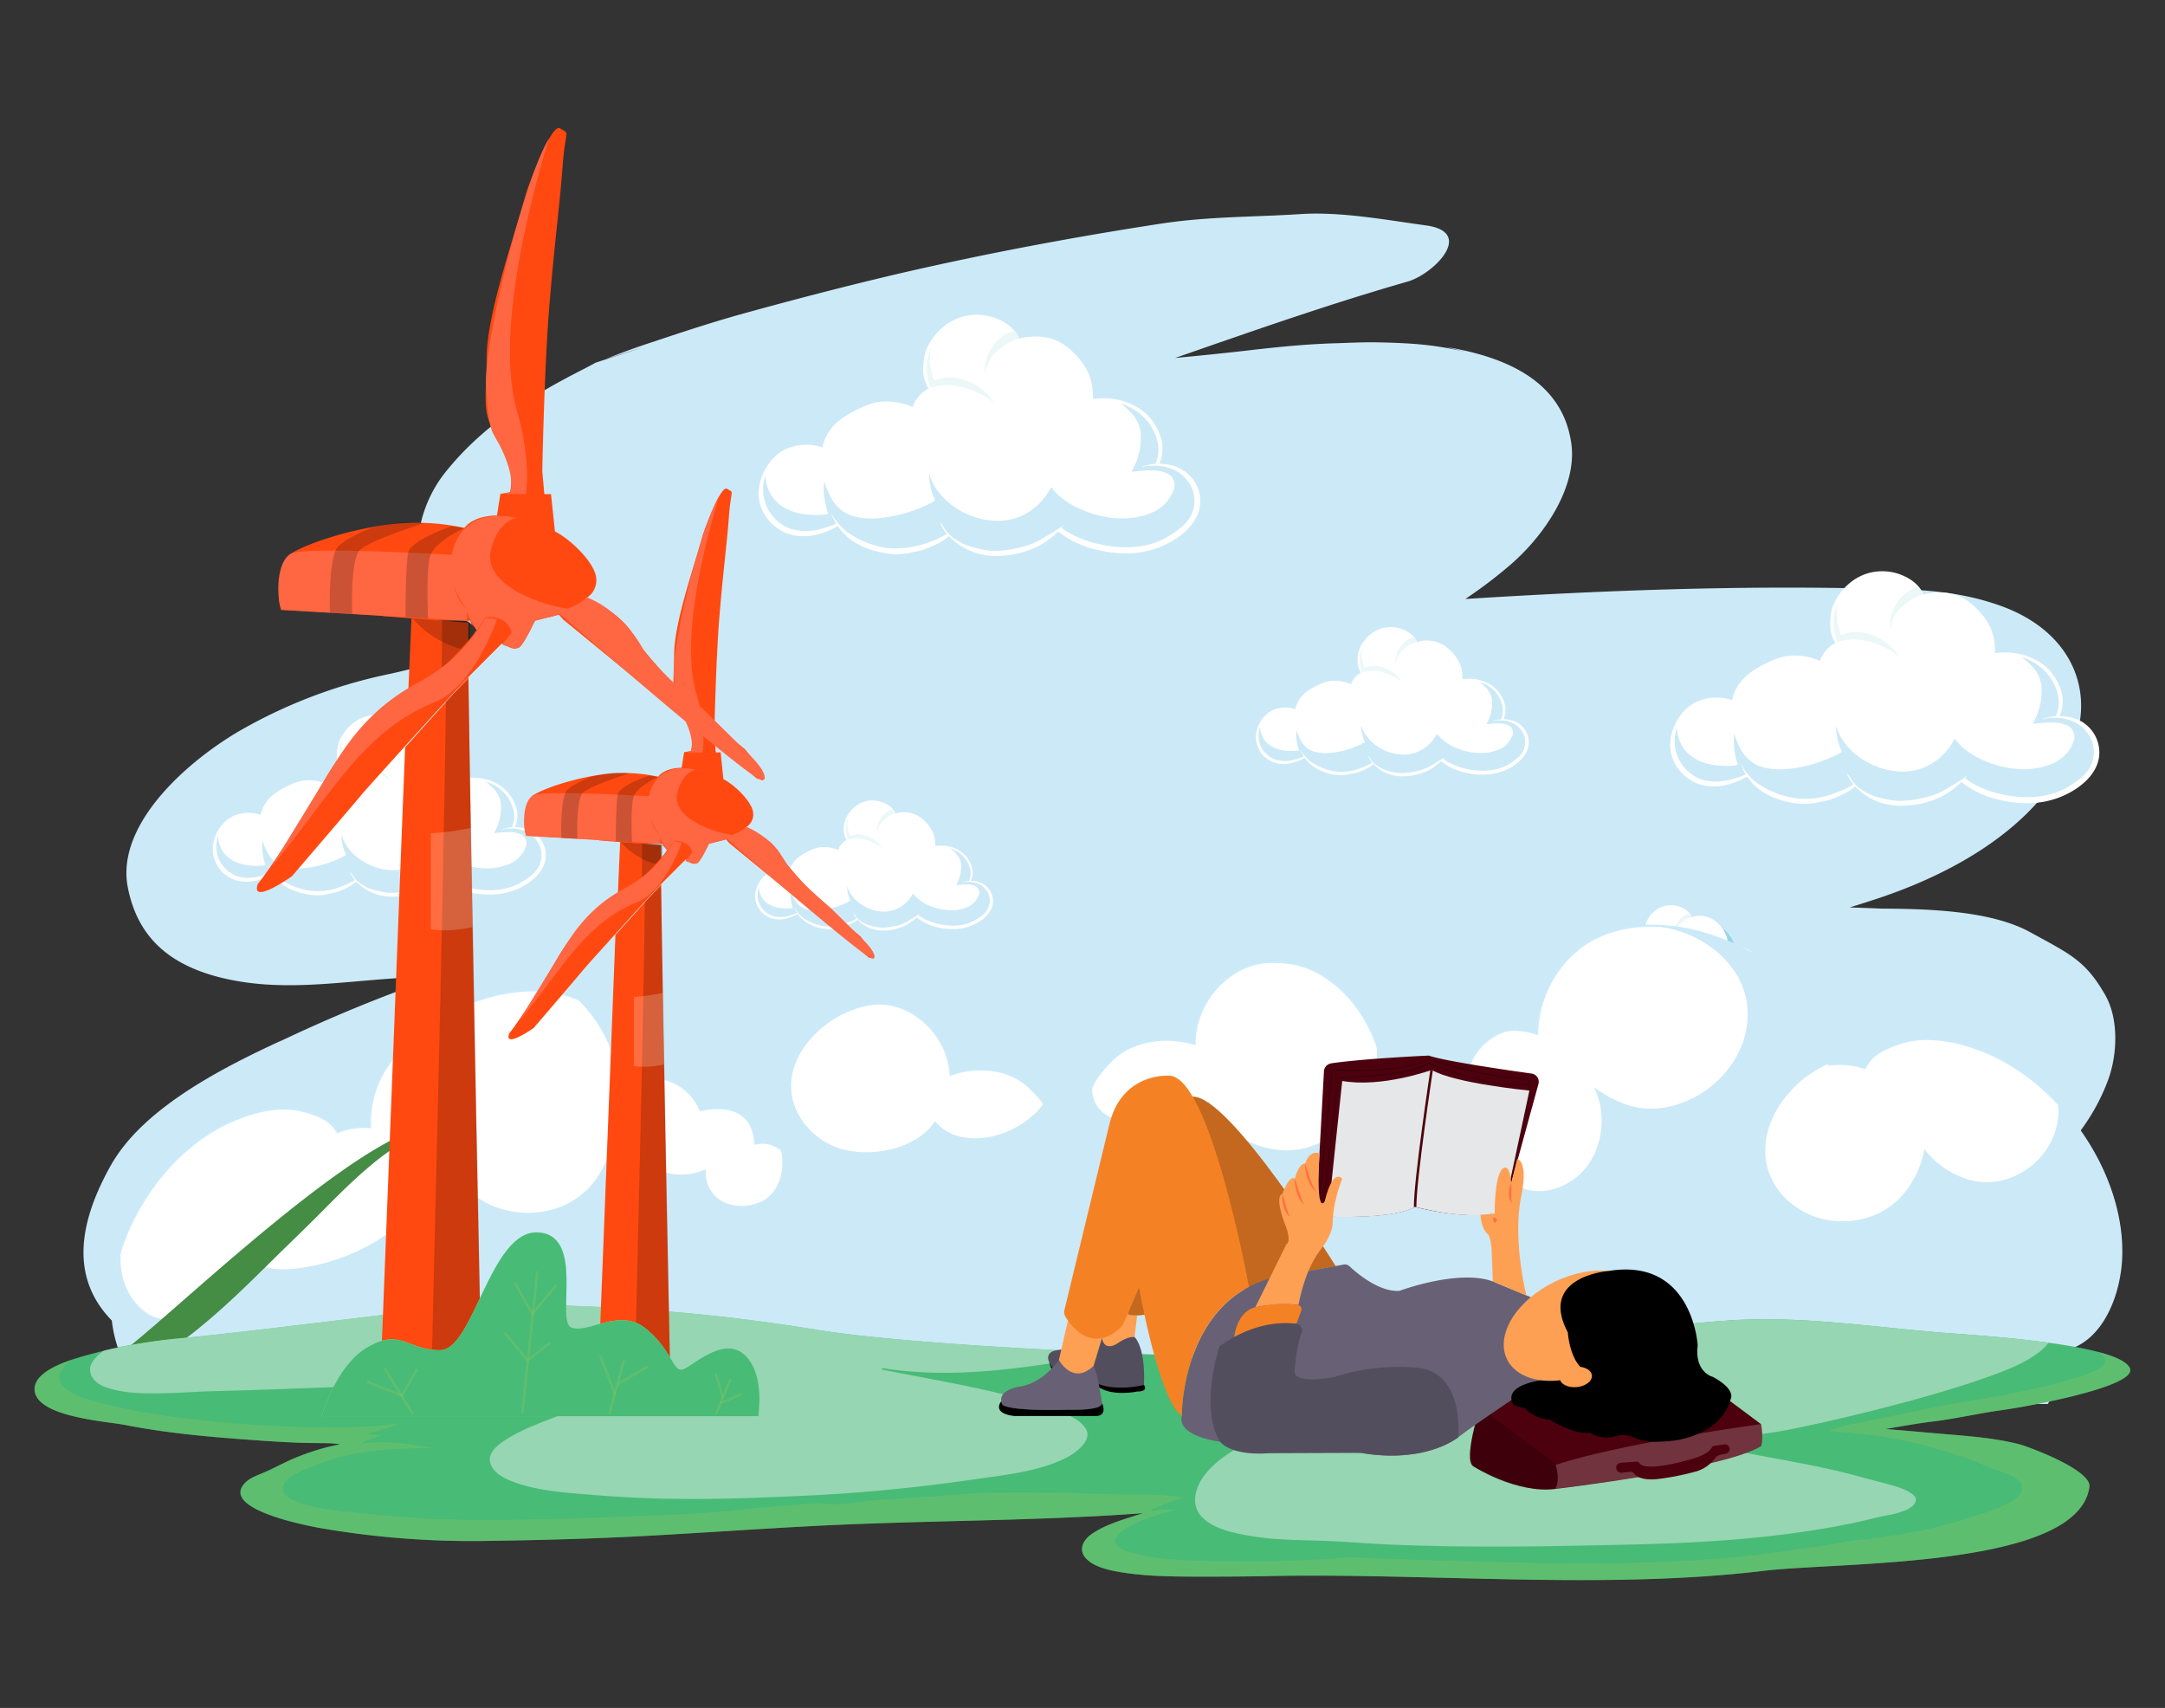<svg xmlns="http://www.w3.org/2000/svg" width="865.76" height="682.89" viewBox="0 0 865.76 682.89"><rect x="0" y="0" width="865.76" height="682.89" fill="#333333" stroke="none"/><g style="isolation:isolate"><g id="f6cf1006-fc79-4ebc-be07-18990c62c0f4" data-name="Layer 1"><path d="M64.19,541.33c14.64,7.06,33.14,8.9,51.65,8.73a155.51,155.51,0,0,0-11.25,11.29H818.88c12.48-19.07,14.09-40.44-4.22-59-6.5-6.6-16.24-11-27.33-14,26.1-13.95,46.83-32.24,55.78-56.83,3.54-9.75,4.27-24-1.26-33.69-7.9-13.83-14-16.32-30-25.11-15.35-8.43-39.42-9.34-59.51-9.43-4.22-.19-8.43-.33-12.66-.47,3.78-1.17,7.56-2.37,11.35-3.63,37-12.32,68.25-33.6,78.73-63.15,7.43-20.93-1.87-43.82-29.73-53.82-17.22-6.17-33.58-6.65-51.9-6.87-53.92-1.31-108.1.75-162.16,4.14a186.34,186.34,0,0,0,18.15-13.78c14.3-12.41,26.53-31.66,24.25-48.26-3.06-22.2-21.3-33.95-50-38.7l8,2c-12-2.74-19.78-3.53-35-3.86-5.85-.14-11.63.19-17.46.36-12.14.35-24,1.59-36,3-9.28,1.05-18.63,2-28,2.87,30.77-10.68,61.36-21.47,93.09-30.57,10.29-3,27-19.7,7.26-22.42-16-2.19-34-5.57-50.15-4.53-19.18,1.22-37.21.93-56.26,3.88C429.23,94.8,395,101.23,361.17,109c-21.5,5-42.81,10.55-63.89,16.36-13.16,3.64-26,7.94-38.8,12.2-4.71,1.57-9.33,3.27-13.9,5.05l-2.19.89q30-9.51-4.34,1.54c.75-.31-2.3,1.3-6.28,3.36l.66-.35c-22.66,11.61-40.22,23.15-54.38,40.83-9.67,12.08-15.23,31.72-6.3,44.94C179.26,245,190.57,252,203.9,256.4c-16.49,4.61-33,9.89-49.85,13.43A201.81,201.81,0,0,0,94.47,293C71.35,307,46.6,331.24,51.08,354.64c3.86,20.1,17,33.34,45.39,37.88,23.1,3.69,46.35-1,69.4-1.75,3.23-.09,6.47-.24,9.7-.42A611.07,611.07,0,0,0,111,416.83l2-1C86.29,428.06,56.69,443.94,44.29,466,28.44,494.3,25.85,522.88,64.19,541.33Z" fill="#cce9f7"/><path d="M468.88,186.13a19.79,19.79,0,0,0-5.3-.7,3.17,3.17,0,0,1,.19-.46,15.08,15.08,0,0,0,.71-9.12,24.59,24.59,0,0,0-4.08-8.17c-3.55-4.48-9-7.11-14.58-8.09a29,29,0,0,0-8.78-.05,28,28,0,0,0-.6-6.65c-1.21-5.8-5.56-11-10.16-14.49-4.86-3.71-11-4.47-16.86-3.42-.62.11-1.23.27-1.84.42-1.92-4.82-7.19-7.83-12.07-9a21.64,21.64,0,0,0-10.09.08,21.4,21.4,0,0,0-8.28,4.27,24.23,24.23,0,0,0-5.91,7.32c-1.66,3-2.05,6.49-2.08,9.83a14.78,14.78,0,0,0,2.14,7.5,9.89,9.89,0,0,0-2,1.24,13.41,13.41,0,0,0-4.34,6.15,21.5,21.5,0,0,0-2.31-.95,26.87,26.87,0,0,0-9.22-1.29,22.5,22.5,0,0,0-8.82,2.34c-5.6,2.56-11,5.56-14,11.17a17.17,17.17,0,0,0-1.69,4.8c-.53-.16-1-.3-1.54-.43a20.45,20.45,0,0,0-11.77.57c-6.83,2.41-11.51,9.79-12.16,16.82-.78,8.13,4.87,15.55,12.46,17.85a21.29,21.29,0,0,0,12.07-.3,31.82,31.82,0,0,0,7.05-3,23.25,23.25,0,0,0,3.83,4.28c4.67,4.07,10.83,6,16.87,6.79a24.11,24.11,0,0,0,8.51-.51c1.42-.32,2.84-.47,4.26-.88a34.58,34.58,0,0,0,4.33-1.68,26,26,0,0,0,6.68-4,21.46,21.46,0,0,0,2.21,2.05,25.81,25.81,0,0,0,14.88,5.83,38.4,38.4,0,0,0,16.56-2.91,30.68,30.68,0,0,0,10-6.83,38.4,38.4,0,0,0,15.51,7.31,48.35,48.35,0,0,0,13.12,1.41,36.83,36.83,0,0,0,12.5-2.68c6.73-2.78,14.16-8.27,15.5-15.84S476.16,188.19,468.88,186.13Z" fill="#fff"/><path d="M476.09,206.38c-1.85,3.46-5.54,6-8.77,8-7.55,4.61-16.82,5.21-25.34,3.69a45.49,45.49,0,0,1-13.28-4.39,31.58,31.58,0,0,1-4.16-2.6c.39-.42.76-.85,1.13-1.26-.48.38-1,.71-1.44,1-1.84,1.22-3.73,2.43-5.63,3.52-.23.13-.47.25-.7.39a33.22,33.22,0,0,1-4.35,2.37,36.48,36.48,0,0,1-7.37,2.18,39.49,39.49,0,0,1-8,1,26.54,26.54,0,0,1-6.72-.89,24.37,24.37,0,0,1-8.86-3.38,16.84,16.84,0,0,1-4.35-3.89c-.77-1-1.34-2.47-2.35-3.33a15.8,15.8,0,0,0,.82,1.79,14.74,14.74,0,0,0,1.95,2.88,40.86,40.86,0,0,1-22.9,5.8,36.92,36.92,0,0,1-15.93-5.79,20,20,0,0,1-4.11-3.63,0,0,0,0,0,0,0,20.84,20.84,0,0,1-3.43-4.91,22.8,22.8,0,0,0,2.09,4.47,45.47,45.47,0,0,1-6.14,2.1,22,22,0,0,1-11.34.16A16.28,16.28,0,0,1,305.15,196a18,18,0,0,1,10.57-16.34,19.5,19.5,0,0,1,11.48-.79,15,15,0,0,1,1.57.42,18.6,18.6,0,0,0-.26,2.26,16.23,16.23,0,0,0,.2,2.42,22.85,22.85,0,0,0,1,3.17,19.66,19.66,0,0,1,1.14-8.77,14.08,14.08,0,0,1,.63-1.43,17.16,17.16,0,0,1,1-2.08c2.72-5,7.72-7.59,12.6-10.07a24.48,24.48,0,0,1,16.69-2,17.83,17.83,0,0,1,2.95.95,9.39,9.39,0,0,0,1.13,7.15,11.71,11.71,0,0,1,1.17-9.23,15.63,15.63,0,0,1,3.66-4.47,5.68,5.68,0,0,1,1.19-.81s0,0,0,.07l.06,0a7.22,7.22,0,0,1,.88-.44l-.05-.08a23.46,23.46,0,0,1,5.32-1.34,13,13,0,0,1,3.89-.17,7.3,7.3,0,0,1,.87.16l.25,0a8.75,8.75,0,0,0-2.85-.6,30.75,30.75,0,0,0-4.3.16,18.58,18.58,0,0,0-3.66.86,17,17,0,0,1-1.67-7.31,19.14,19.14,0,0,1,1.84-9.07,23.41,23.41,0,0,1,5.67-7,20.79,20.79,0,0,1,16.71-4.7c5,.75,10.51,3.82,12.6,8.59a23.5,23.5,0,0,0-4.61,1.85,13.41,13.41,0,0,0-2.64,2.13A18.22,18.22,0,0,1,412.91,136a20.73,20.73,0,0,1,13,4.42c4.18,3.29,8.13,7.71,9.69,12.85a20,20,0,0,1,.84,4.68,21.77,21.77,0,0,1,.14,5c0,.42,0,.85-.08,1.28a28,28,0,0,0,.51-4.06l.37,0a28.07,28.07,0,0,1,8.13.56,21.24,21.24,0,0,1,17.05,14.83,13.88,13.88,0,0,1-.11,8.89,10.58,10.58,0,0,1-.37,1.08H462a22.71,22.71,0,0,0-4.08.75,2.19,2.19,0,0,0-1.4.72.18.18,0,0,1,.1,0l.13,0c1.06-.72,2.71-.68,3.9-.68a17,17,0,0,1,2.57,0h0a19.25,19.25,0,0,1,5,1.11,14.47,14.47,0,0,1,8.53,8.22A13.14,13.14,0,0,1,476.09,206.38Z" fill="#fff"/><path d="M393.79,146.92a5.62,5.62,0,0,0,.28,2.49c.05-3,2.07-6.54,4.08-8.53a16.73,16.73,0,0,1,2.83-2.23,15.86,15.86,0,0,1,1.86-1.37,23.5,23.5,0,0,1,4.61-1.85,11.63,11.63,0,0,0-1.91-3C400.33,133.11,394.5,139.48,393.79,146.92Z" fill="#bce8e5" opacity="0.3"/><path d="M372.3,155a18.58,18.58,0,0,1,3.66-.86,30.75,30.75,0,0,1,4.3-.16,8.13,8.13,0,0,1,2.31.42,27.26,27.26,0,0,1,7.54,2.2,28.85,28.85,0,0,1,7.46,4.56c-4.63-7.69-15-12.45-23.42-9.17a.53.53,0,0,1-.74-.24A23.69,23.69,0,0,1,372.27,139a19.94,19.94,0,0,0-1.64,8.63A17,17,0,0,0,372.3,155Z" fill="#bce8e5" opacity="0.3"/><path d="M476.77,195.55a14.47,14.47,0,0,0-8.53-8.22,19.25,19.25,0,0,0-5-1.11h0a17,17,0,0,0-2.57,0c-1.19,0-2.84,0-3.9.68l-.13,0a.18.18,0,0,0-.1,0,2.19,2.19,0,0,1,1.4-.72,22.71,22.71,0,0,1,4.08-.75h.05a7.36,7.36,0,0,0,.39-1.08,13.88,13.88,0,0,0,.11-8.89,23.81,23.81,0,0,0-3.52-6.83,23.46,23.46,0,0,0-11.1-7.36c4.63,3.22,8.35,7.39,8.27,13.61a27.65,27.65,0,0,1-3.73,13.75c.88-.11,1.74-.2,2.64-.28,3.74-.29,7.74-.73,11.28.78a5.18,5.18,0,0,1,2.85,6.84,15.49,15.49,0,0,1-8.88,9.09c-8.12,3.39-17.53,2.6-25.65-.41-5.48-2-10.86-5.21-14.35-9.85-4.27,8-12,13.64-21.93,13.45-11.25-.2-23.66-7.73-26.89-18.86a24.52,24.52,0,0,0,2.22,10.27.54.54,0,0,1-.23.73c-8.24,4.82-25,9.58-34.5,5.17-5.19-2.42-7.46-7.17-9.42-12.95-.6,3.95.14,8.35,1.49,12.63.11.37-1.25.54-1.56.56-6.8.54-15-.51-19.77-5.94a14.93,14.93,0,0,1-3.64-9.78,16.62,16.62,0,0,0,10.75,21.57,22,22,0,0,0,11.34-.16,45.47,45.47,0,0,0,6.14-2.1,22.8,22.8,0,0,1-2.09-4.47,20.84,20.84,0,0,0,3.43,4.91v0a19.57,19.57,0,0,0,4.09,3.62,36.92,36.92,0,0,0,15.93,5.79,40.86,40.86,0,0,0,22.9-5.8,14.74,14.74,0,0,1-1.95-2.88,15.8,15.8,0,0,1-.82-1.79c1,.86,1.58,2.28,2.35,3.33a16.84,16.84,0,0,0,4.35,3.89,24.37,24.37,0,0,0,8.86,3.38,26.54,26.54,0,0,0,6.72.89,39.49,39.49,0,0,0,8-1,36.48,36.48,0,0,0,7.37-2.18,33.22,33.22,0,0,0,4.35-2.37c.23-.14.47-.26.7-.39,1.9-1.09,3.79-2.3,5.63-3.52.45-.32,1-.65,1.44-1-.37.41-.74.84-1.13,1.26a31.58,31.58,0,0,0,4.16,2.6A45.49,45.49,0,0,0,442,218.07c8.52,1.52,17.79.92,25.34-3.69,3.23-2,6.92-4.54,8.77-8A13.14,13.14,0,0,0,476.77,195.55Z" fill="#cce9f7"/><path d="M371.85,156.34l-.14.07.16,0Z" fill="#fff"/><path d="M604.5,288a12.53,12.53,0,0,0-3.28-.44l.12-.28a9.29,9.29,0,0,0,.44-5.63,14.88,14.88,0,0,0-2.52-5.05,14.61,14.61,0,0,0-9-5,17.91,17.91,0,0,0-5.42,0,17.59,17.59,0,0,0-.38-4.1c-.74-3.58-3.42-6.79-6.28-9a13.09,13.09,0,0,0-10.42-2.11c-.38.07-.75.17-1.13.26-1.18-3-4.44-4.84-7.46-5.57a13.38,13.38,0,0,0-6.23.05,13.11,13.11,0,0,0-5.12,2.64,14.71,14.71,0,0,0-3.65,4.53,12.59,12.59,0,0,0-1.29,6.07,9.22,9.22,0,0,0,1.32,4.63,5.7,5.7,0,0,0-1.24.77,8.15,8.15,0,0,0-2.68,3.8,12.23,12.23,0,0,0-1.43-.59,16.88,16.88,0,0,0-5.7-.8,14,14,0,0,0-5.45,1.45c-3.45,1.58-6.78,3.44-8.67,6.9a10.6,10.6,0,0,0-1,3l-1-.26a12.6,12.6,0,0,0-7.27.35c-4.22,1.5-7.12,6-7.52,10.39a10.75,10.75,0,0,0,7.69,11,13.1,13.1,0,0,0,7.47-.18,19.43,19.43,0,0,0,4.35-1.85,14.67,14.67,0,0,0,2.37,2.64,19.27,19.27,0,0,0,10.43,4.19,14.54,14.54,0,0,0,5.26-.31c.88-.19,1.75-.29,2.63-.54a23.56,23.56,0,0,0,2.68-1,15.67,15.67,0,0,0,4.12-2.44,11.78,11.78,0,0,0,1.37,1.27,15.91,15.91,0,0,0,9.2,3.6A23.73,23.73,0,0,0,570,308.57a19.13,19.13,0,0,0,6.19-4.22,23.88,23.88,0,0,0,9.59,4.51,29.08,29.08,0,0,0,8.1.86,22.34,22.34,0,0,0,7.73-1.65c4.16-1.71,8.75-5.11,9.58-9.79A9.09,9.09,0,0,0,604.5,288Z" fill="#fff"/><path d="M609,300.53c-1.14,2.14-3.42,3.71-5.43,4.94-4.65,2.85-10.38,3.21-15.64,2.28a28,28,0,0,1-8.21-2.71,20.47,20.47,0,0,1-2.57-1.6l.71-.78c-.3.23-.62.44-.91.63-1.13.76-2.29,1.51-3.48,2.18l-.42.24a21.83,21.83,0,0,1-2.69,1.47,22.55,22.55,0,0,1-4.56,1.35,24.31,24.31,0,0,1-5,.61,16,16,0,0,1-4.14-.55,15.19,15.19,0,0,1-5.48-2.08,10.32,10.32,0,0,1-2.69-2.41A11.41,11.41,0,0,0,547,302a10.84,10.84,0,0,0,.5,1.11,9.8,9.8,0,0,0,1.21,1.78,21.19,21.19,0,0,1-4.18,2,20.73,20.73,0,0,1-10,1.56,22.78,22.78,0,0,1-9.84-3.58,12.08,12.08,0,0,1-2.53-2.23h0a13,13,0,0,1-2.13-3,15.1,15.1,0,0,0,1.29,2.76,28.25,28.25,0,0,1-3.79,1.29,13.66,13.66,0,0,1-7,.11,10.07,10.07,0,0,1-7.25-9.7,11.08,11.08,0,0,1,6.52-10.1,12.14,12.14,0,0,1,7.1-.5c.33.08.67.18,1,.27a12.48,12.48,0,0,0-.16,1.4,8.25,8.25,0,0,0,.13,1.49,12,12,0,0,0,.61,2,11.91,11.91,0,0,1,.69-5.41c.12-.32.26-.6.4-.89a10.06,10.06,0,0,1,.61-1.29c1.68-3.11,4.77-4.69,7.78-6.22a15.11,15.11,0,0,1,10.32-1.26,12.1,12.1,0,0,1,1.82.59,5.84,5.84,0,0,0,.69,4.41,7.21,7.21,0,0,1,.73-5.69,9.52,9.52,0,0,1,2.27-2.77,3.37,3.37,0,0,1,.73-.5l0,0s0,0,0,0c.17-.09.35-.18.54-.26,0,0,0,0,0-.05a14.23,14.23,0,0,1,3.28-.83,8.05,8.05,0,0,1,2.4-.11c.18,0,.36.07.54.1h.16a5.36,5.36,0,0,0-1.76-.36,19.54,19.54,0,0,0-2.66.09,10.65,10.65,0,0,0-2.26.54,10.29,10.29,0,0,1-1-4.52,11.68,11.68,0,0,1,1.13-5.61,14.43,14.43,0,0,1,3.5-4.34,12.84,12.84,0,0,1,10.33-2.91c3.08.46,6.5,2.36,7.79,5.31a14.25,14.25,0,0,0-2.85,1.14,8.2,8.2,0,0,0-1.63,1.32,11.19,11.19,0,0,1,7.86-2.14,12.8,12.8,0,0,1,8,2.72c2.58,2,5,4.77,6,8a12.37,12.37,0,0,1,.52,2.88,13.53,13.53,0,0,1,.09,3.11c0,.26,0,.53,0,.79a17.74,17.74,0,0,0,.31-2.51l.23,0a17.26,17.26,0,0,1,5,.34,14.87,14.87,0,0,1,8.37,5,14.56,14.56,0,0,1,2.17,4.22,8.5,8.5,0,0,1-.07,5.5c-.07.21-.14.44-.23.66h0a15.5,15.5,0,0,0-2.52.46,1.41,1.41,0,0,0-.87.45h.07l.08,0a4.53,4.53,0,0,1,2.4-.43,12.06,12.06,0,0,1,1.59,0h0a11.72,11.72,0,0,1,3.08.68,9,9,0,0,1,5.28,5.08A8.11,8.11,0,0,1,609,300.53Z" fill="#fff"/><path d="M558.09,263.79a3.56,3.56,0,0,0,.18,1.54,8.57,8.57,0,0,1,2.52-5.27,10.41,10.41,0,0,1,1.75-1.38,9.21,9.21,0,0,1,1.15-.85,14.25,14.25,0,0,1,2.85-1.14,6.82,6.82,0,0,0-1.18-1.83C562.14,255.25,558.54,259.19,558.09,263.79Z" fill="#bce8e5" opacity="0.3"/><path d="M544.82,268.76a10.65,10.65,0,0,1,2.26-.54,19.54,19.54,0,0,1,2.66-.09,5.16,5.16,0,0,1,1.42.25,16.9,16.9,0,0,1,4.66,1.36,17.68,17.68,0,0,1,4.62,2.82c-2.87-4.75-9.27-7.69-14.48-5.67-.16.06-.39.06-.46-.14a14.78,14.78,0,0,1-.71-7.85,12.24,12.24,0,0,0-1,5.34A10.29,10.29,0,0,0,544.82,268.76Z" fill="#bce8e5" opacity="0.3"/><path d="M609.38,293.84a9,9,0,0,0-5.28-5.08,11.72,11.72,0,0,0-3.08-.68h0a12.06,12.06,0,0,0-1.59,0,4.53,4.53,0,0,0-2.4.43l-.08,0h-.07a1.41,1.41,0,0,1,.87-.45,15.5,15.5,0,0,1,2.52-.46h0a6.64,6.64,0,0,0,.24-.66,8.5,8.5,0,0,0,.07-5.5,12.88,12.88,0,0,0-9-8.77c2.86,2,5.17,4.57,5.12,8.41a17,17,0,0,1-2.32,8.49l1.63-.17c2.33-.18,4.79-.45,7,.48a3.22,3.22,0,0,1,1.76,4.24,9.64,9.64,0,0,1-5.49,5.61c-5,2.09-10.84,1.6-15.85-.25a19.39,19.39,0,0,1-8.87-6.1A14.88,14.88,0,0,1,561,301.72c-7-.14-14.63-4.78-16.62-11.67a15.23,15.23,0,0,0,1.37,6.36.32.32,0,0,1-.13.44c-5.1,3-15.47,5.92-21.34,3.18-3.19-1.48-4.6-4.41-5.81-8a17.86,17.86,0,0,0,.92,7.81c.07.23-.77.33-1,.34-4.21.34-9.26-.31-12.22-3.66a9.23,9.23,0,0,1-2.25-6,10,10,0,0,0-.61,3.64,10.07,10.07,0,0,0,7.25,9.7,13.66,13.66,0,0,0,7-.11,28.25,28.25,0,0,0,3.79-1.29,15.1,15.1,0,0,1-1.29-2.76,13,13,0,0,0,2.13,3h0a11.78,11.78,0,0,0,2.52,2.23,22.78,22.78,0,0,0,9.84,3.58,20.73,20.73,0,0,0,10-1.56,21.19,21.19,0,0,0,4.18-2,9.8,9.8,0,0,1-1.21-1.78A10.84,10.84,0,0,1,547,302a11.41,11.41,0,0,1,1.45,2.06,10.32,10.32,0,0,0,2.69,2.41,15.19,15.19,0,0,0,5.48,2.08,16,16,0,0,0,4.14.55,24.31,24.31,0,0,0,5-.61,22.55,22.55,0,0,0,4.56-1.35,21.83,21.83,0,0,0,2.69-1.47l.42-.24c1.19-.67,2.35-1.42,3.48-2.18.29-.19.61-.4.91-.63l-.71.78a20.47,20.47,0,0,0,2.57,1.6,28,28,0,0,0,8.21,2.71c5.26.93,11,.57,15.64-2.28,2-1.23,4.29-2.8,5.43-4.94A8.11,8.11,0,0,0,609.38,293.84Z" fill="#cce9f7"/><path d="M544.54,269.61l-.09,0,.1,0Z" fill="#fff"/><path d="M391.13,352.58a10.27,10.27,0,0,0-2.86-.38,1.89,1.89,0,0,1,.11-.25,8.19,8.19,0,0,0,.38-4.91,13,13,0,0,0-2.2-4.4,12.82,12.82,0,0,0-7.84-4.35,16,16,0,0,0-4.73,0,15.27,15.27,0,0,0-.33-3.57c-.65-3.13-3-5.91-5.47-7.81A11.47,11.47,0,0,0,359.1,325c-.32.06-.65.15-1,.23-1-2.6-3.87-4.21-6.49-4.86a12,12,0,0,0-5.44,0,11.67,11.67,0,0,0-4.46,2.31,13.1,13.1,0,0,0-3.18,3.95,11,11,0,0,0-1.12,5.28,8,8,0,0,0,1.15,4,5,5,0,0,0-1.08.67,7.16,7.16,0,0,0-2.34,3.31,11.49,11.49,0,0,0-1.24-.51,14.66,14.66,0,0,0-5-.7,12.37,12.37,0,0,0-4.75,1.26c-3,1.38-5.9,3-7.55,6a9.08,9.08,0,0,0-.91,2.58l-.83-.23a10.93,10.93,0,0,0-6.33.31c-3.68,1.3-6.2,5.27-6.55,9a9.37,9.37,0,0,0,6.7,9.61,11.45,11.45,0,0,0,6.51-.16,16.88,16.88,0,0,0,3.79-1.61,12.69,12.69,0,0,0,2.06,2.3,16.92,16.92,0,0,0,9.09,3.66,13,13,0,0,0,4.58-.27c.77-.18,1.52-.26,2.29-.48a20.15,20.15,0,0,0,2.34-.9A14.07,14.07,0,0,0,343,367.8a11.33,11.33,0,0,0,1.19,1.11,13.86,13.86,0,0,0,8,3.13,20.81,20.81,0,0,0,8.91-1.56,16.57,16.57,0,0,0,5.39-3.68,20.61,20.61,0,0,0,8.35,3.93,25.52,25.52,0,0,0,7.07.76,19.51,19.51,0,0,0,6.73-1.44c3.62-1.49,7.62-4.45,8.34-8.53A7.91,7.91,0,0,0,391.13,352.58Z" fill="#fff"/><path d="M395,363.48c-1,1.86-3,3.23-4.72,4.3-4.06,2.49-9,2.81-13.64,2a24.17,24.17,0,0,1-7.15-2.37,16.71,16.71,0,0,1-2.24-1.39c.21-.23.42-.45.62-.68a9.41,9.41,0,0,1-.79.55c-1,.66-2,1.32-3,1.9l-.37.21a18.25,18.25,0,0,1-2.34,1.28,20.36,20.36,0,0,1-4,1.18A21.73,21.73,0,0,1,353,371a13.58,13.58,0,0,1-3.6-.48,13.2,13.2,0,0,1-4.78-1.81,9,9,0,0,1-2.34-2.1,9.92,9.92,0,0,0-1.26-1.79,10.11,10.11,0,0,0,.43,1,8.67,8.67,0,0,0,1.06,1.55,18.59,18.59,0,0,1-3.65,1.76,18,18,0,0,1-8.69,1.36,19.7,19.7,0,0,1-8.57-3.12,10.14,10.14,0,0,1-2.21-1.95h0a11.07,11.07,0,0,1-1.85-2.65,12.06,12.06,0,0,0,1.13,2.41,24.43,24.43,0,0,1-3.31,1.13,11.79,11.79,0,0,1-6.1.09,8.77,8.77,0,0,1-6.32-8.45,9.67,9.67,0,0,1,5.68-8.8,10.55,10.55,0,0,1,6.19-.43c.28.07.58.14.84.22a8.25,8.25,0,0,0-.14,1.24,7.93,7.93,0,0,0,.11,1.29,11.28,11.28,0,0,0,.53,1.71,10.46,10.46,0,0,1,.61-4.72c.11-.27.22-.52.34-.77a10.5,10.5,0,0,1,.53-1.13c1.47-2.71,4.16-4.08,6.79-5.41a13.08,13.08,0,0,1,9-1.1,11.63,11.63,0,0,1,1.58.5,5.12,5.12,0,0,0,.6,3.86,6.32,6.32,0,0,1,.64-5,8.57,8.57,0,0,1,2-2.41,3,3,0,0,1,.64-.43s0,0,0,0h0a4.09,4.09,0,0,1,.47-.23s0,0,0-.05a12.12,12.12,0,0,1,2.86-.72,7,7,0,0,1,2.1-.09l.46.08.14,0a4.33,4.33,0,0,0-1.54-.32,16.31,16.31,0,0,0-2.32.08,9.19,9.19,0,0,0-2,.47,9.06,9.06,0,0,1-.9-3.94,10.07,10.07,0,0,1,1-4.89,12.4,12.4,0,0,1,3-3.78,11.18,11.18,0,0,1,9-2.54c2.68.4,5.66,2.06,6.79,4.63a13.05,13.05,0,0,0-2.49,1,7.45,7.45,0,0,0-1.42,1.15,9.76,9.76,0,0,1,6.85-1.87,11.16,11.16,0,0,1,7,2.38,15,15,0,0,1,5.23,6.93,11.52,11.52,0,0,1,.45,2.51,12.31,12.31,0,0,1,.08,2.71c0,.23,0,.46-.05.69a14.92,14.92,0,0,0,.27-2.18l.2,0a15.34,15.34,0,0,1,4.38.3,13,13,0,0,1,7.28,4.31,12.61,12.61,0,0,1,1.9,3.68,7.42,7.42,0,0,1-.06,4.79c-.06.19-.12.39-.2.58h0a13.6,13.6,0,0,0-2.19.4,1.27,1.27,0,0,0-.76.39h0l.08,0a4.06,4.06,0,0,1,2.09-.37,12.9,12.9,0,0,1,1.39,0h0a10.38,10.38,0,0,1,2.68.59,7.79,7.79,0,0,1,4.6,4.43A7.07,7.07,0,0,1,395,363.48Z" fill="#fff"/><path d="M350.7,331.47a2.83,2.83,0,0,0,.15,1.33,7.38,7.38,0,0,1,2.2-4.59,8.72,8.72,0,0,1,1.52-1.2,8.9,8.9,0,0,1,1-.74,13.05,13.05,0,0,1,2.49-1,6.2,6.2,0,0,0-1-1.6C354.22,324,351.08,327.46,350.7,331.47Z" fill="#bce8e5" opacity="0.3"/><path d="M339.13,335.8a9.19,9.19,0,0,1,2-.47,16.31,16.31,0,0,1,2.32-.08,4.25,4.25,0,0,1,1.24.22,14.48,14.48,0,0,1,4.06,1.18,15.08,15.08,0,0,1,4,2.46c-2.49-4.14-8.07-6.71-12.61-4.94a.3.3,0,0,1-.4-.13,13,13,0,0,1-.62-6.84,10.65,10.65,0,0,0-.87,4.66A9.06,9.06,0,0,0,339.13,335.8Z" fill="#bce8e5" opacity="0.3"/><path d="M395.38,357.65a7.79,7.79,0,0,0-4.6-4.43,10.38,10.38,0,0,0-2.68-.59h0a12.9,12.9,0,0,0-1.39,0,4.06,4.06,0,0,0-2.09.37l-.08,0h0a1.27,1.27,0,0,1,.76-.39,13.6,13.6,0,0,1,2.19-.4h0a4.5,4.5,0,0,0,.21-.58,7.42,7.42,0,0,0,.06-4.79,11.29,11.29,0,0,0-7.88-7.65c2.49,1.74,4.5,4,4.46,7.34a14.77,14.77,0,0,1-2,7.4c.47-.06.94-.11,1.42-.15,2-.16,4.17-.39,6.08.42a2.8,2.8,0,0,1,1.54,3.69,8.41,8.41,0,0,1-4.78,4.89c-4.38,1.82-9.45,1.39-13.82-.22a17,17,0,0,1-7.72-5.31,13,13,0,0,1-11.81,7.25c-6.06-.12-12.74-4.16-14.48-10.16a13.14,13.14,0,0,0,1.19,5.53.3.3,0,0,1-.11.39c-4.45,2.59-13.48,5.16-18.59,2.78-2.78-1.29-4-3.85-5.06-7a15.31,15.31,0,0,0,.8,6.8c.05.2-.67.3-.85.3-3.66.3-8.07-.27-10.64-3.19a8,8,0,0,1-2-5.27,8.66,8.66,0,0,0-.53,3.17,8.77,8.77,0,0,0,6.32,8.45,11.79,11.79,0,0,0,6.1-.09,24.43,24.43,0,0,0,3.31-1.13,12.06,12.06,0,0,1-1.13-2.41,11.07,11.07,0,0,0,1.85,2.65h0a9.86,9.86,0,0,0,2.2,1.95,19.7,19.7,0,0,0,8.57,3.12,18,18,0,0,0,8.69-1.36,18.59,18.59,0,0,0,3.65-1.76,8.67,8.67,0,0,1-1.06-1.55,10.11,10.11,0,0,1-.43-1,9.92,9.92,0,0,1,1.26,1.79,9,9,0,0,0,2.34,2.1,13.2,13.2,0,0,0,4.78,1.81,13.58,13.58,0,0,0,3.6.48,21.73,21.73,0,0,0,4.34-.53,20.36,20.36,0,0,0,4-1.18,18.25,18.25,0,0,0,2.34-1.28l.37-.21c1-.58,2.05-1.24,3-1.9a9.41,9.41,0,0,0,.79-.55c-.2.23-.41.45-.62.68a16.71,16.71,0,0,0,2.24,1.39,24.17,24.17,0,0,0,7.15,2.37c4.59.82,9.58.5,13.64-2,1.75-1.07,3.74-2.44,4.72-4.3A7.07,7.07,0,0,0,395.38,357.65Z" fill="#cce9f7"/><path d="M338.88,336.54l-.07,0,.08,0Z" fill="#fff"/><path d="M709.52,394.36a10.3,10.3,0,0,0-2.59-.35l.09-.22a7.38,7.38,0,0,0,.35-4.45,11.91,11.91,0,0,0-2-4,11.61,11.61,0,0,0-7.14-3.95,14.35,14.35,0,0,0-4.29,0,14.1,14.1,0,0,0-.29-3.25,12.86,12.86,0,0,0-5-7.09,10.36,10.36,0,0,0-8.25-1.68l-.9.21c-.93-2.35-3.52-3.82-5.9-4.41a10.8,10.8,0,0,0-4.93,0,10.58,10.58,0,0,0-4.05,2.09,11.94,11.94,0,0,0-2.89,3.58,9.86,9.86,0,0,0-1,4.81,7.15,7.15,0,0,0,1,3.67,5.91,5.91,0,0,0-1,.61,6.55,6.55,0,0,0-2.12,3,8.13,8.13,0,0,0-1.13-.47,13.21,13.21,0,0,0-4.51-.64,11.14,11.14,0,0,0-4.3,1.15c-2.74,1.25-5.37,2.73-6.87,5.46a8.46,8.46,0,0,0-.83,2.36,7.67,7.67,0,0,0-.74-.22,9.84,9.84,0,0,0-5.76.29c-3.35,1.17-5.63,4.77-5.95,8.21a8.52,8.52,0,0,0,6.09,8.73,10.35,10.35,0,0,0,5.91-.15,15.89,15.89,0,0,0,3.45-1.46,11.5,11.5,0,0,0,1.87,2.1,15.4,15.4,0,0,0,8.25,3.31,11.89,11.89,0,0,0,4.16-.25c.69-.16,1.39-.23,2.08-.44a18.77,18.77,0,0,0,2.12-.8,13.51,13.51,0,0,0,3.26-1.94,11.32,11.32,0,0,0,1.08,1,12.72,12.72,0,0,0,7.28,2.86,18.92,18.92,0,0,0,8.1-1.43,15,15,0,0,0,4.9-3.35,18.7,18.7,0,0,0,7.58,3.59,23.46,23.46,0,0,0,6.41.67,17.6,17.6,0,0,0,6.12-1.3c3.28-1.35,6.92-4,7.57-7.75A7.2,7.2,0,0,0,709.52,394.36Z" fill="#97d4eb" style="mix-blend-mode:multiply"/><path d="M706.53,391.45a9.5,9.5,0,0,0-2.59-.34,1.57,1.57,0,0,1,.09-.23,7.42,7.42,0,0,0,.35-4.46,12,12,0,0,0-2-4,11.58,11.58,0,0,0-7.12-4,14.75,14.75,0,0,0-4.3,0,13.62,13.62,0,0,0-.3-3.25,12.91,12.91,0,0,0-5-7.09,10.41,10.41,0,0,0-8.26-1.66c-.29.05-.58.12-.89.2-.93-2.36-3.51-3.82-5.9-4.41a10.22,10.22,0,0,0-9,2.13,11.83,11.83,0,0,0-2.89,3.59,9.92,9.92,0,0,0-1,4.8,7.44,7.44,0,0,0,1,3.67,4.61,4.61,0,0,0-1,.6,6.6,6.6,0,0,0-2.13,3,10.65,10.65,0,0,0-1.13-.47,13.45,13.45,0,0,0-4.51-.63,11.06,11.06,0,0,0-4.31,1.15c-2.74,1.25-5.37,2.72-6.86,5.46a8.44,8.44,0,0,0-.83,2.34l-.75-.2a9.9,9.9,0,0,0-5.75.28c-3.34,1.18-5.63,4.78-5.95,8.22a8.5,8.5,0,0,0,6.09,8.72,10.43,10.43,0,0,0,5.91-.14,15.34,15.34,0,0,0,3.44-1.46,11.47,11.47,0,0,0,1.88,2.09,15.41,15.41,0,0,0,8.25,3.32,11.89,11.89,0,0,0,4.16-.25c.69-.16,1.38-.24,2.08-.43a16.62,16.62,0,0,0,2.12-.83,12.49,12.49,0,0,0,3.26-1.92,11.32,11.32,0,0,0,1.08,1,12.49,12.49,0,0,0,7.28,2.84,18.75,18.75,0,0,0,8.1-1.41,15.15,15.15,0,0,0,4.89-3.34,19,19,0,0,0,7.59,3.57,23.47,23.47,0,0,0,6.41.69,18.13,18.13,0,0,0,6.12-1.31c3.28-1.36,6.92-4,7.58-7.75A7.21,7.21,0,0,0,706.53,391.45Z" fill="#fff"/><path d="M710.05,401.35a11.53,11.53,0,0,1-4.29,3.91c-3.69,2.25-8.22,2.55-12.38,1.81a22.59,22.59,0,0,1-6.5-2.15,16.12,16.12,0,0,1-2-1.27l.56-.61c-.24.18-.49.34-.72.49-.9.6-1.82,1.19-2.75,1.73l-.34.19a17.45,17.45,0,0,1-2.13,1.16,18.64,18.64,0,0,1-3.6,1.07,19.3,19.3,0,0,1-3.94.48,12.81,12.81,0,0,1-3.27-.43,11.92,11.92,0,0,1-4.34-1.65,8.24,8.24,0,0,1-2.13-1.9,8.5,8.5,0,0,0-1.14-1.63,8.45,8.45,0,0,0,.39.88,7.89,7.89,0,0,0,1,1.4,19.91,19.91,0,0,1-11.2,2.84,18.12,18.12,0,0,1-7.79-2.84,9.23,9.23,0,0,1-2-1.77h0a10.52,10.52,0,0,1-1.69-2.4,11.44,11.44,0,0,0,1,2.18,21.24,21.24,0,0,1-3,1,10.88,10.88,0,0,1-5.55.09,8,8,0,0,1-5.74-7.67,8.77,8.77,0,0,1,5.17-8,9.52,9.52,0,0,1,5.61-.4c.26.06.53.14.77.21a8,8,0,0,0-.13,1.12,7.59,7.59,0,0,0,.1,1.17,9.3,9.3,0,0,0,.49,1.55,9.36,9.36,0,0,1,.55-4.28,7.6,7.6,0,0,1,.31-.71,8.57,8.57,0,0,1,.48-1c1.34-2.46,3.78-3.71,6.16-4.92a12,12,0,0,1,8.17-1,9.93,9.93,0,0,1,1.43.46,4.66,4.66,0,0,0,.55,3.5,5.77,5.77,0,0,1,.58-4.52,7.63,7.63,0,0,1,1.79-2.18,3.74,3.74,0,0,1,.58-.4s0,0,0,0l0,0a2.33,2.33,0,0,1,.42-.2l0-.05a12,12,0,0,1,2.6-.66,6.72,6.72,0,0,1,1.9-.08l.43.07.12,0a4.48,4.48,0,0,0-1.39-.29,16.41,16.41,0,0,0-2.11.07,9,9,0,0,0-1.79.43,8.27,8.27,0,0,1-.81-3.58,9.11,9.11,0,0,1,.9-4.44,11.47,11.47,0,0,1,2.77-3.43,10.15,10.15,0,0,1,8.17-2.31c2.43.37,5.14,1.87,6.16,4.21a11.58,11.58,0,0,0-2.26.9,7.09,7.09,0,0,0-1.29,1,8.89,8.89,0,0,1,6.22-1.69,10.17,10.17,0,0,1,6.36,2.16,13.47,13.47,0,0,1,4.74,6.29,9.51,9.51,0,0,1,.41,2.28,10.7,10.7,0,0,1,.07,2.46c0,.21,0,.42,0,.63a14.83,14.83,0,0,0,.25-2l.18,0a14,14,0,0,1,4,.28,11.74,11.74,0,0,1,6.61,3.91,11.38,11.38,0,0,1,1.72,3.34,6.75,6.75,0,0,1-.05,4.35c-.06.17-.11.35-.18.52h0a12.41,12.41,0,0,0-2,.36,1.08,1.08,0,0,0-.69.36h0l.07,0a3.64,3.64,0,0,1,1.9-.34c.42,0,.84,0,1.26,0h0a9.69,9.69,0,0,1,2.44.54,7.14,7.14,0,0,1,4.18,4A6.42,6.42,0,0,1,710.05,401.35Z" fill="#fff"/><path d="M669.81,372.28a2.59,2.59,0,0,0,.14,1.21,6.74,6.74,0,0,1,2-4.17,8.3,8.3,0,0,1,1.37-1.09,11.17,11.17,0,0,1,.91-.67,11.58,11.58,0,0,1,2.26-.9,5.69,5.69,0,0,0-.93-1.45C673,365.52,670.16,368.64,669.81,372.28Z" fill="#bce8e5" opacity="0.3"/><path d="M659.3,376.21a9,9,0,0,1,1.79-.43,16.41,16.41,0,0,1,2.11-.07,4.25,4.25,0,0,1,1.12.2A13.4,13.4,0,0,1,668,377a14,14,0,0,1,3.65,2.23c-2.26-3.76-7.33-6.09-11.46-4.48a.28.28,0,0,1-.36-.12,11.65,11.65,0,0,1-.56-6.21,9.56,9.56,0,0,0-.79,4.22A8.27,8.27,0,0,0,659.3,376.21Z" fill="#bce8e5" opacity="0.3"/><path d="M710.39,396.05a7.14,7.14,0,0,0-4.18-4,9.69,9.69,0,0,0-2.44-.54h0c-.42,0-.84,0-1.26,0a3.64,3.64,0,0,0-1.9.34l-.07,0h0a1.08,1.08,0,0,1,.69-.36,12.41,12.41,0,0,1,2-.36h0a5.44,5.44,0,0,0,.19-.52,6.75,6.75,0,0,0,.05-4.35,11.38,11.38,0,0,0-1.72-3.34,11.57,11.57,0,0,0-5.43-3.6c2.26,1.57,4.09,3.62,4.05,6.65a13.5,13.5,0,0,1-1.83,6.73l1.29-.14c1.84-.14,3.78-.36,5.52.38a2.54,2.54,0,0,1,1.4,3.35,7.6,7.6,0,0,1-4.34,4.44c-4,1.66-8.58,1.27-12.55-.2a15.29,15.29,0,0,1-7-4.82,11.79,11.79,0,0,1-10.73,6.59c-5.5-.11-11.57-3.78-13.15-9.23a12.1,12.1,0,0,0,1.08,5,.27.27,0,0,1-.1.36c-4,2.35-12.24,4.68-16.88,2.52-2.53-1.17-3.65-3.49-4.6-6.33a14,14,0,0,0,.73,6.18c.05.18-.61.27-.77.27-3.32.27-7.33-.24-9.66-2.9A7.23,7.23,0,0,1,627,393.4a7.73,7.73,0,0,0-.49,2.88,8,8,0,0,0,5.74,7.67,10.88,10.88,0,0,0,5.55-.09,21.24,21.24,0,0,0,3-1,11.44,11.44,0,0,1-1-2.18,10.52,10.52,0,0,0,1.69,2.4h0a9.23,9.23,0,0,0,2,1.77,18.12,18.12,0,0,0,7.79,2.84,19.91,19.91,0,0,0,11.2-2.84,7.89,7.89,0,0,1-1-1.4,8.45,8.45,0,0,1-.39-.88,8.5,8.5,0,0,1,1.14,1.63,8.24,8.24,0,0,0,2.13,1.9,11.92,11.92,0,0,0,4.34,1.65,12.81,12.81,0,0,0,3.27.43,19.3,19.3,0,0,0,3.94-.48,18.64,18.64,0,0,0,3.6-1.07,17.45,17.45,0,0,0,2.13-1.16l.34-.19c.93-.54,1.85-1.13,2.75-1.73.23-.15.48-.31.72-.49l-.56.61a16.12,16.12,0,0,0,2,1.27,22.59,22.59,0,0,0,6.5,2.15c4.16.74,8.69.44,12.38-1.81a11.53,11.53,0,0,0,4.29-3.91A6.42,6.42,0,0,0,710.39,396.05Z" fill="#bce8e5" opacity="0.5"/><path d="M659.08,376.88l-.07,0,.08,0Z" fill="#fff"/><path d="M828.76,287a19.16,19.16,0,0,0-5.16-.69c.06-.15.13-.29.2-.44a14.79,14.79,0,0,0,.69-8.86,23.87,23.87,0,0,0-4-7.94c-3.46-4.36-8.8-6.9-14.17-7.86a28.76,28.76,0,0,0-8.54-.06,27.33,27.33,0,0,0-.58-6.45c-1.18-5.64-5.4-10.67-9.88-14.09-4.72-3.59-10.66-4.34-16.4-3.32-.58.11-1.17.26-1.76.41-1.86-4.69-7-7.6-11.73-8.76a21.12,21.12,0,0,0-9.81.08,20.79,20.79,0,0,0-8,4.15,23.27,23.27,0,0,0-5.75,7.13c-1.61,2.87-2,6.3-2,9.53a14.61,14.61,0,0,0,2.07,7.3A9,9,0,0,0,732,258.3a12.93,12.93,0,0,0-4.21,6,17.39,17.39,0,0,0-2.25-.93,26.13,26.13,0,0,0-9-1.25,21.84,21.84,0,0,0-8.57,2.27c-5.43,2.49-10.66,5.41-13.64,10.85a17.38,17.38,0,0,0-1.64,4.66c-.51-.15-1-.28-1.49-.4a19.63,19.63,0,0,0-11.43.55c-6.64,2.35-11.19,9.51-11.82,16.33-.75,7.91,4.74,15.11,12.09,17.35a20.71,20.71,0,0,0,11.75-.29,30.15,30.15,0,0,0,6.84-2.91,23.06,23.06,0,0,0,3.73,4.16c4.54,4,10.53,5.85,16.4,6.6a23.47,23.47,0,0,0,8.27-.5c1.37-.31,2.75-.46,4.13-.85a35.94,35.94,0,0,0,4.21-1.64,25.68,25.68,0,0,0,6.49-3.83,19.34,19.34,0,0,0,2.15,2,24.92,24.92,0,0,0,14.46,5.65,37.4,37.4,0,0,0,16.08-2.8,30.16,30.16,0,0,0,9.73-6.65,37.37,37.37,0,0,0,15.08,7.09,45.64,45.64,0,0,0,12.75,1.37,35.49,35.49,0,0,0,12.14-2.6c6.54-2.68,13.76-8,15.07-15.39A14.32,14.32,0,0,0,828.76,287Z" fill="#fff"/><path d="M835.76,306.64c-1.78,3.35-5.37,5.82-8.53,7.76-7.33,4.49-16.33,5.06-24.61,3.59a44,44,0,0,1-12.9-4.27,30.78,30.78,0,0,1-4-2.52l1.11-1.22c-.47.37-1,.68-1.42,1-1.79,1.19-3.62,2.37-5.47,3.43-.22.11-.45.24-.67.37a34,34,0,0,1-4.24,2.32,36.17,36.17,0,0,1-7.16,2.12,38.72,38.72,0,0,1-7.82,1,24.78,24.78,0,0,1-6.5-.86,23.74,23.74,0,0,1-8.63-3.28,16.29,16.29,0,0,1-4.23-3.79,17.79,17.79,0,0,0-2.27-3.22c.23.57.48,1.16.78,1.74a15.15,15.15,0,0,0,1.91,2.79,33.49,33.49,0,0,1-6.58,3.17,32.5,32.5,0,0,1-15.68,2.47,35.88,35.88,0,0,1-15.48-5.64,19,19,0,0,1-4-3.51h0a20.54,20.54,0,0,1-3.34-4.78,22.45,22.45,0,0,0,2,4.35,44.74,44.74,0,0,1-6,2,21.34,21.34,0,0,1-11,.17,15.85,15.85,0,0,1-11.41-15.25,17.44,17.44,0,0,1,10.27-15.88,18.91,18.91,0,0,1,11.16-.78c.5.12,1,.26,1.52.41a17.72,17.72,0,0,0-.26,2.22,15.18,15.18,0,0,0,.2,2.34,18.54,18.54,0,0,0,1,3.07,18.61,18.61,0,0,1,1.09-8.5,13.76,13.76,0,0,1,.62-1.4,17.9,17.9,0,0,1,1-2c2.65-4.88,7.5-7.37,12.24-9.77a23.74,23.74,0,0,1,16.23-2,18.35,18.35,0,0,1,2.86.92,9.19,9.19,0,0,0,1.08,6.95,11.38,11.38,0,0,1,1.15-9,15.29,15.29,0,0,1,3.56-4.35,6,6,0,0,1,1.15-.78s0,.05,0,.07l.06,0a6.65,6.65,0,0,1,.85-.41l0-.08a22.06,22.06,0,0,1,5.17-1.31,12.28,12.28,0,0,1,3.78-.16,6.4,6.4,0,0,1,.84.14,1,1,0,0,0,.25,0,8.56,8.56,0,0,0-2.77-.57,30.52,30.52,0,0,0-4.18.15,16.36,16.36,0,0,0-3.56.85,16.37,16.37,0,0,1-1.61-7.11,18.25,18.25,0,0,1,1.78-8.82,22.73,22.73,0,0,1,5.5-6.83,20.19,20.19,0,0,1,16.25-4.58c4.83.73,10.21,3.72,12.24,8.35a23.15,23.15,0,0,0-4.48,1.79,13.39,13.39,0,0,0-2.57,2.08,17.71,17.71,0,0,1,12.36-3.37A20.27,20.27,0,0,1,787,242.48c4.05,3.21,7.89,7.5,9.42,12.5a19.87,19.87,0,0,1,.81,4.54,22.27,22.27,0,0,1,.14,4.89c0,.42-.06.83-.08,1.24a27.54,27.54,0,0,0,.49-3.94c.12,0,.24,0,.35,0a27.7,27.7,0,0,1,7.92.54A23.42,23.42,0,0,1,819.21,270a22.93,22.93,0,0,1,3.42,6.63,13.42,13.42,0,0,1-.11,8.65c-.11.34-.22.7-.36,1h-.07a24.39,24.39,0,0,0-4,.72,2.25,2.25,0,0,0-1.37.71h.1a.46.46,0,0,1,.14-.05,7.19,7.19,0,0,1,3.77-.67,21,21,0,0,1,2.51.05h0a18.32,18.32,0,0,1,4.84,1.07,14.14,14.14,0,0,1,8.31,8A12.83,12.83,0,0,1,835.76,306.64Z" fill="#fff"/><path d="M755.79,248.86a5.28,5.28,0,0,0,.28,2.41c0-2.94,2-6.34,4-8.28a93.53,93.53,0,0,1,4.56-3.51,23.15,23.15,0,0,1,4.48-1.79,11.23,11.23,0,0,0-1.86-2.89C762.15,235.43,756.48,241.63,755.79,248.86Z" fill="#bce8e5" opacity="0.3"/><path d="M734.91,256.68a16.36,16.36,0,0,1,3.56-.85,30.52,30.52,0,0,1,4.18-.15,8.36,8.36,0,0,1,2.24.4,26.37,26.37,0,0,1,7.32,2.14,28,28,0,0,1,7.26,4.43c-4.5-7.47-14.57-12.1-22.76-8.91a.54.54,0,0,1-.72-.22,23.24,23.24,0,0,1-1.12-12.35,19,19,0,0,0-1.57,8.4A16.37,16.37,0,0,0,734.91,256.68Z" fill="#bce8e5" opacity="0.3"/><path d="M836.44,296.11a14.14,14.14,0,0,0-8.31-8,18.32,18.32,0,0,0-4.84-1.07h0a21,21,0,0,0-2.51-.05,7.19,7.19,0,0,0-3.77.67.46.46,0,0,0-.14.05h-.1a2.25,2.25,0,0,1,1.37-.71,24.39,24.39,0,0,1,4-.72h0a8.71,8.71,0,0,0,.38-1,13.42,13.42,0,0,0,.11-8.65,20.32,20.32,0,0,0-14.22-13.79c4.5,3.13,8.13,7.19,8.05,13.22a26.79,26.79,0,0,1-3.63,13.36c.85-.1,1.7-.19,2.56-.25,3.65-.3,7.52-.72,11,.74a5.06,5.06,0,0,1,2.77,6.66,15.17,15.17,0,0,1-8.63,8.83c-7.91,3.29-17,2.52-24.93-.4-5.33-2-10.56-5.08-13.94-9.58-4.15,7.8-11.71,13.26-21.31,13.08-10.94-.21-23-7.5-26.14-18.33a23.92,23.92,0,0,0,2.16,10,.54.54,0,0,1-.21.71c-8,4.67-24.33,9.31-33.55,5-5-2.33-7.24-6.95-9.14-12.58a28,28,0,0,0,1.45,12.28c.11.36-1.21.53-1.52.54-6.61.54-14.56-.49-19.21-5.76a14.45,14.45,0,0,1-3.54-9.51,16.2,16.2,0,0,0,10.45,21,21.34,21.34,0,0,0,11-.17,44.74,44.74,0,0,0,6-2,22.45,22.45,0,0,1-2-4.35,20.54,20.54,0,0,0,3.34,4.78h0a18.67,18.67,0,0,0,4,3.51,35.88,35.88,0,0,0,15.48,5.64,32.5,32.5,0,0,0,15.68-2.47,33.49,33.49,0,0,0,6.58-3.17,15.15,15.15,0,0,1-1.91-2.79c-.3-.58-.55-1.17-.78-1.74a17.79,17.79,0,0,1,2.27,3.22,16.29,16.29,0,0,0,4.23,3.79,23.74,23.74,0,0,0,8.63,3.28,24.78,24.78,0,0,0,6.5.86,38.72,38.72,0,0,0,7.82-1,36.17,36.17,0,0,0,7.16-2.12,34,34,0,0,0,4.24-2.32c.22-.13.45-.26.67-.37,1.85-1.06,3.68-2.24,5.47-3.43.46-.31,1-.62,1.42-1l-1.11,1.22a30.78,30.78,0,0,0,4,2.52,44,44,0,0,0,12.9,4.27c8.28,1.47,17.28.9,24.61-3.59,3.16-1.94,6.75-4.41,8.53-7.76A12.83,12.83,0,0,0,836.44,296.11Z" fill="#cce9f7"/><path d="M734.47,258l-.13.07.15-.05Z" fill="#fff"/><path d="M209.91,331.24a14.56,14.56,0,0,0-4-.54l.16-.35a11.46,11.46,0,0,0,.53-6.87,18.48,18.48,0,0,0-3.08-6.16,17.91,17.91,0,0,0-11-6.1,22.26,22.26,0,0,0-6.62,0,21.72,21.72,0,0,0-.45-5c-.92-4.36-4.2-8.26-7.66-10.92-3.66-2.8-8.29-3.36-12.72-2.58-.47.09-.92.21-1.38.32-1.45-3.64-5.43-5.9-9.1-6.79a15.66,15.66,0,0,0-13.85,3.28,18.09,18.09,0,0,0-4.46,5.52,15.49,15.49,0,0,0-1.57,7.41,11,11,0,0,0,1.61,5.64,8,8,0,0,0-1.52.95,10.08,10.08,0,0,0-3.26,4.64,14.79,14.79,0,0,0-1.74-.72,20.47,20.47,0,0,0-7-1,17,17,0,0,0-6.65,1.77c-4.22,1.93-8.27,4.19-10.58,8.42a13.17,13.17,0,0,0-1.28,3.62l-1.15-.32a15.36,15.36,0,0,0-8.88.43c-5.15,1.82-8.68,7.38-9.16,12.68A13.12,13.12,0,0,0,94.54,352a15.93,15.93,0,0,0,9.1-.22A24.25,24.25,0,0,0,109,349.5a17.08,17.08,0,0,0,2.88,3.23c3.53,3.07,8.18,4.54,12.73,5.11a18.24,18.24,0,0,0,6.42-.37c1.06-.25,2.14-.36,3.21-.68a25.81,25.81,0,0,0,3.26-1.26,19.53,19.53,0,0,0,5-3,17.42,17.42,0,0,0,1.68,1.55,19.42,19.42,0,0,0,11.23,4.39,28.9,28.9,0,0,0,12.48-2.18,23.31,23.31,0,0,0,7.54-5.15,29.3,29.3,0,0,0,11.7,5.51,36.15,36.15,0,0,0,9.88,1,27.32,27.32,0,0,0,9.44-2c5.06-2.09,10.66-6.23,11.68-11.94A11.09,11.09,0,0,0,209.91,331.24Z" fill="#fff"/><path d="M215.35,346.5c-1.39,2.6-4.17,4.52-6.61,6-5.7,3.48-12.69,3.93-19.11,2.79a35,35,0,0,1-10-3.31,27.13,27.13,0,0,1-3.14-2l.86-1c-.36.29-.75.54-1.09.78-1.39.91-2.81,1.83-4.25,2.65-.17.1-.35.19-.52.3a26.6,26.6,0,0,1-3.28,1.78,27.94,27.94,0,0,1-5.56,1.65,30.1,30.1,0,0,1-6.07.76,19.59,19.59,0,0,1-5.06-.68,18.33,18.33,0,0,1-6.68-2.54,12.38,12.38,0,0,1-3.27-2.93,14.12,14.12,0,0,0-1.78-2.52,11.7,11.7,0,0,0,.62,1.36,11.2,11.2,0,0,0,1.47,2.17,25.76,25.76,0,0,1-5.1,2.46,25.33,25.33,0,0,1-12.18,1.91,27.88,27.88,0,0,1-12-4.37,14.59,14.59,0,0,1-3.1-2.73h0a16.31,16.31,0,0,1-2.59-3.72,18.29,18.29,0,0,0,1.58,3.38,33.3,33.3,0,0,1-4.63,1.58,16.49,16.49,0,0,1-8.54.12,12.27,12.27,0,0,1-8.86-11.82,13.56,13.56,0,0,1,8-12.33,14.84,14.84,0,0,1,8.67-.6c.39.09.8.21,1.18.33a15.49,15.49,0,0,0-.2,1.7,12.66,12.66,0,0,0,.15,1.83A16.44,16.44,0,0,0,105,332a14.57,14.57,0,0,1,.86-6.61,9.36,9.36,0,0,1,.47-1.07,15.22,15.22,0,0,1,.75-1.58c2-3.79,5.82-5.72,9.49-7.59a18.56,18.56,0,0,1,12.6-1.54,18,18,0,0,1,2.22.71,7.16,7.16,0,0,0,.84,5.41,8.84,8.84,0,0,1,.89-7,11.65,11.65,0,0,1,2.77-3.37,4.18,4.18,0,0,1,.88-.61s0,0,0,.05l0,0c.21-.12.44-.22.66-.32a.11.11,0,0,1,0-.06,17.67,17.67,0,0,1,4-1,10.28,10.28,0,0,1,2.93-.11c.22,0,.43.07.66.11a.4.4,0,0,1,.18,0,6.31,6.31,0,0,0-2.14-.46,24.87,24.87,0,0,0-3.24.12,14.32,14.32,0,0,0-2.77.65,12.8,12.8,0,0,1-1.24-5.51,14.13,14.13,0,0,1,1.38-6.84,17.39,17.39,0,0,1,4.27-5.3,15.64,15.64,0,0,1,12.6-3.55c3.75.56,7.93,2.88,9.49,6.48a17.84,17.84,0,0,0-3.46,1.38,10,10,0,0,0-2,1.62,13.73,13.73,0,0,1,9.59-2.62,15.66,15.66,0,0,1,9.8,3.33c3.16,2.49,6.13,5.81,7.32,9.71a15.13,15.13,0,0,1,.62,3.51,16.72,16.72,0,0,1,.11,3.8l-.06,1a21,21,0,0,0,.38-3.05l.28,0a21.37,21.37,0,0,1,6.13.42,18.21,18.21,0,0,1,10.21,6,18,18,0,0,1,2.65,5.16,10.46,10.46,0,0,1-.09,6.7q-.12.42-.27.81h-.05a15.82,15.82,0,0,0-3.07.56,1.7,1.7,0,0,0-1.08.54h.08a.45.45,0,0,0,.11,0,5.48,5.48,0,0,1,2.93-.52,15.73,15.73,0,0,1,1.94,0h0a14.22,14.22,0,0,1,3.76.83,11,11,0,0,1,6.45,6.2A10,10,0,0,1,215.35,346.5Z" fill="#fff"/><path d="M153.3,301.67a4.4,4.4,0,0,0,.2,1.87,10.51,10.51,0,0,1,3.09-6.43,13.11,13.11,0,0,1,2.13-1.68,12.79,12.79,0,0,1,1.41-1,17.84,17.84,0,0,1,3.46-1.38,8.17,8.17,0,0,0-1.44-2.24C158.23,291.25,153.84,296.06,153.3,301.67Z" fill="#bce8e5" opacity="0.3"/><path d="M137.09,307.73a14.32,14.32,0,0,1,2.77-.65,24.87,24.87,0,0,1,3.24-.12,6.36,6.36,0,0,1,1.74.31,21,21,0,0,1,5.68,1.66,22.27,22.27,0,0,1,5.63,3.44c-3.5-5.79-11.31-9.38-17.66-6.92a.4.4,0,0,1-.56-.17,17.91,17.91,0,0,1-.86-9.57,14.69,14.69,0,0,0-1.22,6.51A12.8,12.8,0,0,0,137.09,307.73Z" fill="#bce8e5" opacity="0.3"/><path d="M215.87,338.33a11,11,0,0,0-6.45-6.2,14.22,14.22,0,0,0-3.76-.83h0a15.73,15.73,0,0,0-1.94,0,5.48,5.48,0,0,0-2.93.52.45.45,0,0,1-.11,0h-.08a1.7,1.7,0,0,1,1.08-.54,15.82,15.82,0,0,1,3.07-.56h0a5.57,5.57,0,0,0,.29-.81,10.46,10.46,0,0,0,.09-6.7,15.69,15.69,0,0,0-11-10.7c3.48,2.43,6.29,5.57,6.23,10.25a20.88,20.88,0,0,1-2.81,10.37c.65-.08,1.31-.15,2-.2,2.83-.22,5.84-.56,8.52.57a3.94,3.94,0,0,1,2.15,5.17,11.78,11.78,0,0,1-6.7,6.85c-6.12,2.56-13.22,2-19.34-.31-4.14-1.52-8.19-3.93-10.82-7.42-3.22,6.05-9.09,10.28-16.54,10.14-8.48-.16-17.83-5.82-20.28-14.22a18.6,18.6,0,0,0,1.68,7.74.42.42,0,0,1-.16.56c-6.22,3.62-18.88,7.21-26,3.88-3.91-1.81-5.62-5.39-7.1-9.75a21.8,21.8,0,0,0,1.13,9.52c.08.28-.93.4-1.18.42-5.14.41-11.3-.39-14.91-4.47a11.26,11.26,0,0,1-2.74-7.38,12.54,12.54,0,0,0,8.11,16.26,16.49,16.49,0,0,0,8.54-.12,33.3,33.3,0,0,0,4.63-1.58,18.29,18.29,0,0,1-1.58-3.38,16.31,16.31,0,0,0,2.59,3.72h0a14.53,14.53,0,0,0,3.09,2.72,27.88,27.88,0,0,0,12,4.37,25.33,25.33,0,0,0,12.18-1.91,25.76,25.76,0,0,0,5.1-2.46,11.2,11.2,0,0,1-1.47-2.17,11.7,11.7,0,0,1-.62-1.36,14.12,14.12,0,0,1,1.78,2.52,12.38,12.38,0,0,0,3.27,2.93,18.33,18.33,0,0,0,6.68,2.54,19.59,19.59,0,0,0,5.06.68,30.1,30.1,0,0,0,6.07-.76,27.94,27.94,0,0,0,5.56-1.65,26.6,26.6,0,0,0,3.28-1.78c.17-.11.35-.2.52-.3,1.44-.82,2.86-1.74,4.25-2.65.34-.24.73-.49,1.09-.78l-.86,1a27.13,27.13,0,0,0,3.14,2,35,35,0,0,0,10,3.31c6.42,1.14,13.41.69,19.11-2.79,2.44-1.51,5.22-3.43,6.61-6A10,10,0,0,0,215.87,338.33Z" fill="#cce9f7"/><path d="M136.75,308.77l-.1.06.12,0Z" fill="#fff"/><path d="M439.93,488.22c-2.52-6.71-8.1-11.3-14.35-14.35a27.78,27.78,0,0,0-6.14-2.13c.24-.59.45-1.18.64-1.75a40.31,40.31,0,0,0,1.72-13.32,31.25,31.25,0,0,0-3-12.94c-1.89-3.81-5-6.92-8.12-9.74-5.94-5.38-14.69-6.94-22.42-6.12a35.33,35.33,0,0,0-8.26,1.91,24.69,24.69,0,0,0-.31-3.09,31.42,31.42,0,0,0-12.34-19.87,28.24,28.24,0,0,0-11.21-5.07c-4.59-.9-9.41-.29-13.92.77-7.57,1.78-14.16,6.88-19.07,12.75a51.7,51.7,0,0,0-10.29,20.94,50.08,50.08,0,0,0-1.13,15.05c.17,2.66.49,5.34.81,8l0,.52a19.25,19.25,0,0,0-2.95-1.78,11,11,0,0,0-6.44-.88l-1.27.2a18.39,18.39,0,0,0-1.36-6.55c-3.43-8.13-13-8.56-20.53-6.82a20.27,20.27,0,0,0-3.21-5.43,21.1,21.1,0,0,0-9.68-6.63c-3.87-1.21-8.5-.05-12.2,1.25l-.61.24c-.84-12.86-8.48-25.46-19.45-31.92-13.53-7.95-31.49-6.21-45.6-.76s-27.49,14.42-35.52,27.39a39.84,39.84,0,0,0-5.7,22c0,.23,0,.46,0,.7a28.16,28.16,0,0,0-11.35,1.32c-.58.19-1.15.41-1.72.63a19.92,19.92,0,0,0-2.15-2.83c-2.85-3-7.65-4.58-11.53-5.6-8.86-2.32-18.36-.09-26.69,3.24-16.43,6.56-29.75,19.89-38.57,35C48.31,495.83,43.56,511.59,45,527.09c1.17,12.76,8,29.69,21.65,32.65l-.4.32a10.58,10.58,0,0,0-1.68,1.37c-1.69,2.37,4.49,2.45,5.66,2.46,5.08,0,10.28-.9,15.3-1.65,5.34-.8,10.65-1.68,16-2.35,21.75-2.71,43.43-6.06,65.23-8.32,21.45-2.23,43-3.6,64.5-4.92,21.78-1.34,43.56-2.7,65.33-4.25,8.58-.61,17.16-1.31,25.76-1.58,8.41-.26,16.83-.26,25.24-.26H372.9c2.49,0,5,.17,7.55.39.71.5,1.42,1,2.11,1.52,2.12,1.59,3.68,3.65,5.53,5.54a22.32,22.32,0,0,0,2.19,2,7.14,7.14,0,0,1,1.37,2.69c.47,1.36,2.5,1.81,3.69,2.11,3.93,1,7.26-.77,10.71-2.45a49.62,49.62,0,0,0,10.85-7.55,113.75,113.75,0,0,0,9.83-9.81,63.5,63.5,0,0,0,13.71-23.82A36.38,36.38,0,0,0,439.93,488.22Z" fill="#fff"/><path d="M70.34,564.22H70.2c-2,0-5.48-.21-6.15-1.53a1.32,1.32,0,0,1,.23-1.45,4.17,4.17,0,0,1,1.11-1c.18-.12.35-.24.5-.36-6-1.52-11.17-5.88-15.06-12.65a51.16,51.16,0,0,1-6.19-20.14c-1.3-14.31,2.66-30.21,11.15-44.77,9.66-16.56,23.41-29,38.73-35.16,7.11-2.84,13.35-4.22,19.1-4.22a31,31,0,0,1,7.81,1c3.57.94,8.67,2.55,11.68,5.69a19.7,19.7,0,0,1,2,2.65c.55-.21,1-.39,1.49-.53a28.91,28.91,0,0,1,11.09-1.38c0-.11,0-.21,0-.32a40.15,40.15,0,0,1,5.75-22.14c9.24-15,24.5-23.22,35.68-27.53a67.42,67.42,0,0,1,24-4.67c8.36,0,15.72,1.83,21.88,5.46a41.33,41.33,0,0,1,19.59,31.72l.2-.08c5.28-1.85,9.26-2.23,12.4-1.25a21.43,21.43,0,0,1,9.84,6.74,20.52,20.52,0,0,1,3.17,5.25,31.06,31.06,0,0,1,6.69-.78c4.85,0,11.2,1.37,13.93,7.87a18.66,18.66,0,0,1,1.38,6.28l.9-.14a11.38,11.38,0,0,1,6.63.91,20.37,20.37,0,0,1,2.42,1.39c-.3-2.55-.62-5.2-.78-7.8a50.7,50.7,0,0,1,1.14-15.14,51.8,51.8,0,0,1,10.36-21.08c5.6-6.7,12.44-11.26,19.24-12.86a40.43,40.43,0,0,1,9.28-1.22,25.29,25.29,0,0,1,4.79.45,28.33,28.33,0,0,1,11.34,5.12A31.7,31.7,0,0,1,380,426.63c.14.87.23,1.77.29,2.69a35.75,35.75,0,0,1,7.91-1.78c1.3-.13,2.61-.21,3.91-.21,7.53,0,14.2,2.28,18.78,6.41,3.11,2.81,6.25,5.95,8.19,9.84a32.06,32.06,0,0,1,3,13.08,41.1,41.1,0,0,1-1.75,13.44c-.17.5-.33,1-.5,1.4a28.78,28.78,0,0,1,5.83,2.07c7.36,3.6,12.25,8.49,14.52,14.53a36.83,36.83,0,0,1,.52,23.22A63.2,63.2,0,0,1,427,535.27a113.06,113.06,0,0,1-9.86,9.84,49.07,49.07,0,0,1-10.93,7.59l-.49.25c-2.55,1.24-5.18,2.54-8.05,2.54h0a9.22,9.22,0,0,1-2.39-.31l-.18,0c-1.29-.33-3.23-.82-3.74-2.28a7.2,7.2,0,0,0-1.26-2.54,23.75,23.75,0,0,1-2.23-2.08c-.58-.59-1.13-1.2-1.67-1.79a26.76,26.76,0,0,0-3.82-3.71c-.62-.47-1.25-.92-1.88-1.36l-.14-.11c-2.22-.19-4.83-.38-7.44-.38H347.57c-8.23,0-16.74,0-25.23.26-7.24.23-14.57.77-21.67,1.28l-4.08.3c-21.39,1.53-42.24,2.82-65.33,4.24-22.83,1.41-43.44,2.75-64.48,4.93-13.78,1.43-27.73,3.32-41.23,5.15-7.86,1.07-16,2.17-24,3.17-3.93.49-7.9,1.1-11.75,1.7l-4.25.65-2,.29A87.91,87.91,0,0,1,70.34,564.22Zm43.28-120.58c-5.66,0-11.83,1.36-18.85,4.16-15.19,6.07-28.83,18.45-38.41,34.88C47.94,497.12,44,512.89,45.3,527.06c1.24,13.62,8.46,29.56,21.39,32.36l.67.14-.69.56a2.11,2.11,0,0,0-.23.19,6.86,6.86,0,0,1-.67.5,3.54,3.54,0,0,0-1,.82c-.34.46-.23.69-.19.76.36.7,2.55,1.16,5.57,1.17h.14a88.29,88.29,0,0,0,13.15-1.35l2-.3,4.25-.65c3.85-.59,7.83-1.2,11.77-1.7,8-1,16.13-2.1,24-3.16,13.5-1.83,27.47-3.73,41.25-5.16,21-2.18,41.67-3.52,64.51-4.93,23.09-1.42,43.93-2.71,65.32-4.24l4.08-.3c7.1-.52,14.45-1,21.7-1.28,8.5-.27,17-.27,25.25-.27H372.9c2.67,0,5.33.21,7.58.4h.09l.29.21c.64.45,1.28.9,1.9,1.37a28.17,28.17,0,0,1,3.91,3.8c.53.58,1.08,1.19,1.65,1.77a24.81,24.81,0,0,0,2.16,2,6.82,6.82,0,0,1,1.47,2.81c.41,1.15,2.14,1.59,3.29,1.89l.18,0a9,9,0,0,0,2.23.28c2.72,0,5.16-1.2,7.76-2.47l.49-.24a48.5,48.5,0,0,0,10.78-7.5,114.55,114.55,0,0,0,9.81-9.77,63,63,0,0,0,13.64-23.7,36.26,36.26,0,0,0-.51-22.81c-2.21-5.88-7-10.64-14.19-14.16a27.31,27.31,0,0,0-6.06-2.1L419,472l.15-.36c.21-.52.41-1.09.62-1.73a40.38,40.38,0,0,0,1.72-13.21,31.27,31.27,0,0,0-3-12.81c-1.88-3.79-5-6.87-8-9.64-4.45-4-11-6.23-18.33-6.23a35,35,0,0,0-12,2.09l-.42.15,0-.45a26.7,26.7,0,0,0-.3-3.05,31.11,31.11,0,0,0-12.22-19.66,27.61,27.61,0,0,0-11.07-5,24,24,0,0,0-4.66-.43,40.17,40.17,0,0,0-9.13,1.19c-6.67,1.57-13.37,6.06-18.88,12.65a51.06,51.06,0,0,0-10.22,20.8,49.76,49.76,0,0,0-1.13,14.95c.17,2.6.48,5.24.78,7.8l0,.18c0,.16,0,.35,0,.53l0,.7-.56-.42a19.47,19.47,0,0,0-2.89-1.74,10.62,10.62,0,0,0-6.25-.85l-1.26.2-.37.06,0-.38a18.24,18.24,0,0,0-1.34-6.43c-2.59-6.16-8.67-7.45-13.32-7.45a30,30,0,0,0-6.82.82l-.27.06-.11-.26a19.91,19.91,0,0,0-3.17-5.34,20.74,20.74,0,0,0-9.53-6.53c-3-.94-6.85-.55-12,1.25l-.36.14-.66.26,0-.45a40.65,40.65,0,0,0-19.29-31.65c-6.06-3.57-13.31-5.37-21.55-5.37A66.85,66.85,0,0,0,189.38,401c-11.07,4.27-26.2,12.47-35.35,27.26A39.55,39.55,0,0,0,148.38,450c0,.15,0,.3,0,.45l0,.62-.38,0a28.2,28.2,0,0,0-11.22,1.32c-.51.16-1.05.36-1.7.62l-.25.09-.15-.22a18.33,18.33,0,0,0-2.11-2.78c-2.89-3-7.87-4.59-11.37-5.51A30.06,30.06,0,0,0,113.62,443.64Z" fill="#cbebfb"/><path d="M439.93,488.22c-2.52-6.71-8.1-11.3-14.35-14.35a27.78,27.78,0,0,0-6.14-2.13c.24-.59.45-1.18.64-1.75a40.31,40.31,0,0,0,1.72-13.32,31.25,31.25,0,0,0-3-12.94,22.62,22.62,0,0,0-1.51-2.56,22,22,0,0,1-4.12,4.67,36.7,36.7,0,0,1-16.29,8.51c-6.8,1.48-14.84,1.07-20.45-3.53a16.48,16.48,0,0,1-2.52-2.56c-5.49,8.45-16.78,12.22-26.59,12.43-6.55.14-13.18-1.2-18.67-4.93-5.88-4-10.54-10.11-11.88-17.19-2.89-15.39,10.06-29.22,23.49-34.5a39.87,39.87,0,0,1,12.65-2.71,38.42,38.42,0,0,0-10.69,1.16c-7.57,1.78-14.16,6.88-19.07,12.75a51.7,51.7,0,0,0-10.29,20.94,50.08,50.08,0,0,0-1.13,15.05c.17,2.66.49,5.34.81,8l0,.52c-.14-.1-.28-.21-.42-.3,2.17,7.88-.39,17.59-7.81,21-6,2.8-14.47,2.33-19-3a13.21,13.21,0,0,1-3-10c-9,4.19-21,2.49-26.65-6.4-5-7.84-6.17-21,.14-28.29-.3.09-.59.19-.88.3l-.61.24c-.84-12.86-8.48-25.46-19.45-31.92a34.48,34.48,0,0,0-3.93-2,58.79,58.79,0,0,1,16.12,29.34c1.32,6.64.75,13.4-.35,20-1.21,7.37-3.29,14.88-7.38,21.22A31.29,31.29,0,0,1,222.87,483a36.9,36.9,0,0,1-21.77.53A33.56,33.56,0,0,1,183,471.09a29.76,29.76,0,0,1-3.36-6.32,69.21,69.21,0,0,1-19.51,24.69,81.72,81.72,0,0,1-38.22,17.26c-5.67.94-11.89,1.4-17.39-.61a16.73,16.73,0,0,1-7.1-4.9,51.21,51.21,0,0,1-10.76,16c-5.61,5.76-13.88,11.75-22.43,10.07-6-1.18-10.63-6.09-13.3-11.43a29.55,29.55,0,0,1-2.52-16.22A69,69,0,0,0,45,527.09c1.17,12.76,8,29.69,21.65,32.65l-.4.32a10.58,10.58,0,0,0-1.68,1.37c-1.69,2.37,4.49,2.45,5.66,2.46,5.08,0,10.28-.9,15.3-1.65,5.34-.8,10.65-1.68,16-2.35,21.75-2.71,43.43-6.06,65.23-8.32,21.45-2.23,43-3.6,64.5-4.92,21.78-1.34,43.56-2.7,65.33-4.25,8.58-.61,17.16-1.31,25.76-1.58,8.41-.26,16.83-.26,25.24-.26H372.9c2.49,0,5,.17,7.55.39.71.5,1.42,1,2.11,1.52,2.12,1.59,3.68,3.65,5.53,5.54a22.32,22.32,0,0,0,2.19,2,7.14,7.14,0,0,1,1.37,2.69c.47,1.36,2.5,1.81,3.69,2.11,3.93,1,7.26-.77,10.71-2.45a49.62,49.62,0,0,0,10.85-7.55,113.75,113.75,0,0,0,9.83-9.81,63.5,63.5,0,0,0,13.71-23.82A36.38,36.38,0,0,0,439.93,488.22Z" fill="#cce9f7"/><path d="M417.09,509.79c3.4,9.5,9.32,17.94,16.4,25.07a125.47,125.47,0,0,0,11.31,10,53.92,53.92,0,0,0,12.27,7.54c3.85,1.61,7.59,3.34,11.8,2,1.28-.4,3.46-1,3.88-2.53a7.77,7.77,0,0,1,1.33-3,26.49,26.49,0,0,0,2.26-2.36c1.89-2.17,3.46-4.51,5.66-6.37.72-.61,1.46-1.2,2.2-1.79,2.73-.39,5.48-.74,8.19-.9L520,535.91c9.16-.52,18.31-1,27.48-1.28,9.38-.24,18.75,0,28.13.11,23.78.34,47.55.45,71.34.55,23.49.1,47,.26,70.47,1.35,23.86,1.1,47.66,3.39,71.49,5,5.87.39,11.71,1,17.57,1.55,5.5.51,11.21,1.18,16.74.84,1.28-.07,8-.55,6-3a11.88,11.88,0,0,0-1.9-1.39l-.46-.32c14.67-4.07,21.05-22.92,21.52-36.87.57-17-5.58-33.8-14.86-47.81-10.54-15.9-25.86-29.58-44.14-35.69-9.27-3.1-19.75-4.94-29.25-1.86-4.15,1.35-9.27,3.39-12.19,6.81a21,21,0,0,0-2.16,3.21c-.63-.21-1.27-.41-1.91-.57a30.79,30.79,0,0,0-12.43-.74c0-.25,0-.51,0-.76a43.34,43.34,0,0,0-7.56-23.53c-9.54-13.62-24.75-22.58-40.35-27.59s-35.34-5.83-49.56,3.67c-11.55,7.7-19.06,21.9-19.18,35.93l-.68-.23c-4.11-1.18-9.21-2.15-13.34-.59a23,23,0,0,0-10.13,7.82,22.37,22.37,0,0,0-3.16,6.1c-8.26-1.43-18.68-.35-21.9,8.7a20.24,20.24,0,0,0-1.08,7.21l-1.39-.14a12.07,12.07,0,0,0-6.95,1.36,21.6,21.6,0,0,0-3.1,2.12c0-.19,0-.38,0-.56.18-2.91.36-5.84.38-8.75a54.78,54.78,0,0,0-2.17-16.3,56.35,56.35,0,0,0-12.5-22.14c-5.71-6.08-13.2-11.23-21.54-12.69-5-.87-10.26-1.23-15.2,0a30.93,30.93,0,0,0-11.87,6.22A34.21,34.21,0,0,0,477.92,414a29.4,29.4,0,0,0-.15,3.38,38.53,38.53,0,0,0-9.1-1.56c-8.47-.41-17.88,1.84-24,8-3.21,3.26-6.4,6.84-8.22,11.1A34.26,34.26,0,0,0,434,449.27a43.58,43.58,0,0,0,2.71,14.38c.24.62.5,1.24.79,1.87a30.22,30.22,0,0,0-6.53,2.7c-6.61,3.71-12.4,9-14.73,16.5A39.7,39.7,0,0,0,417.09,509.79Z" fill="#fff"/><path d="M465.78,555.26h0c-2.88,0-5.63-1.16-8.28-2.28l-.56-.23a53.26,53.26,0,0,1-12.35-7.58,126.51,126.51,0,0,1-11.34-10.08c-7.73-7.79-13.28-16.26-16.47-25.18a40.19,40.19,0,0,1-.89-25.29c2.1-6.71,7.1-12.32,14.88-16.69a30.8,30.8,0,0,1,6.24-2.62c-.21-.47-.42-1-.64-1.53a44.64,44.64,0,0,1-2.74-14.5,34.67,34.67,0,0,1,2.5-14.41c1.86-4.34,5.08-7.95,8.29-11.2,5.14-5.21,13.27-8.2,22.3-8.2.65,0,1.31,0,2,0a38.74,38.74,0,0,1,8.75,1.45,28.52,28.52,0,0,1,.15-3,34.5,34.5,0,0,1,12.3-22.61,30.72,30.72,0,0,1,12-6.27,28.31,28.31,0,0,1,7.09-.84,47.23,47.23,0,0,1,8.25.8c7.49,1.31,15.21,5.85,21.72,12.79a56.52,56.52,0,0,1,12.57,22.27,55,55,0,0,1,2.19,16.39c0,2.86-.2,5.76-.37,8.57v0a26.52,26.52,0,0,1,2.58-1.7,12.38,12.38,0,0,1,7.15-1.39l1,.1a20.4,20.4,0,0,1,1.1-7c2.16-6.09,8-9.44,16.33-9.44a34.7,34.7,0,0,1,5.66.48,22.35,22.35,0,0,1,3.12-5.93,23.24,23.24,0,0,1,10.27-7.93,14.22,14.22,0,0,1,5-.83,31.09,31.09,0,0,1,8.54,1.42l.26.08c.28-14.08,7.82-28.07,19.32-35.75,7.25-4.84,16.61-7.4,27.06-7.4a75.56,75.56,0,0,1,22.79,3.69c12.42,4,29.53,12,40.52,27.72A43.79,43.79,0,0,1,731.72,425v.39a31.26,31.26,0,0,1,12.18.8c.51.13,1.05.29,1.68.49a21,21,0,0,1,2.06-3c3.07-3.59,8.51-5.66,12.34-6.9a34.77,34.77,0,0,1,10.7-1.6,59.33,59.33,0,0,1,18.75,3.45c17.05,5.7,32.79,18.43,44.32,35.83,10.14,15.31,15.43,32.36,14.91,48-.5,14.91-7.33,32.67-21.11,37a6.69,6.69,0,0,0,.62.4,5,5,0,0,1,1.26,1,1.45,1.45,0,0,1,.34,1.54c-.65,1.46-4.4,1.9-6.57,2-1,.06-2.05.09-3.14.09-3.83,0-7.74-.38-11.51-.74l-2.16-.2-4.66-.44c-4.22-.4-8.59-.83-12.89-1.11-8.77-.59-17.69-1.28-26.31-2-14.8-1.15-30.1-2.34-45.17-3-23-1.07-45.54-1.24-70.47-1.35-25.2-.1-48-.22-71.34-.55l-4.46-.07c-4.76-.07-9.68-.15-14.52-.15-3.32,0-6.3,0-9.13.11-9.25.24-18.51.77-27.47,1.28l-27.56,1.58c-2.85.16-5.68.54-8.07.89l-.21.17c-.65.51-1.29,1-1.91,1.55a29.66,29.66,0,0,0-3.93,4.28c-.54.67-1.11,1.38-1.7,2.06a27.82,27.82,0,0,1-2.29,2.39,7.51,7.51,0,0,0-1.21,2.8c-.47,1.66-2.55,2.31-3.93,2.75l-.18.06A10.58,10.58,0,0,1,465.78,555.26Zm.94-139.12c-8.85,0-16.81,2.91-21.83,8-3.16,3.21-6.34,6.76-8.15,11a33.84,33.84,0,0,0-2.44,14.13A43.5,43.5,0,0,0,437,463.53c.27.7.53,1.3.78,1.85l.17.35-.38.11a30,30,0,0,0-6.46,2.67c-7.63,4.28-12.53,9.77-14.57,16.31a39.42,39.42,0,0,0,.87,24.86c3.16,8.83,8.65,17.22,16.32,24.95a125.11,125.11,0,0,0,11.28,10,52.88,52.88,0,0,0,12.2,7.49l.55.23c2.72,1.15,5.29,2.23,8,2.23h0a9.77,9.77,0,0,0,3-.46l.2-.06c1.24-.39,3.11-1,3.47-2.24a7.66,7.66,0,0,1,1.42-3.18,25.39,25.39,0,0,0,2.23-2.33c.58-.67,1.15-1.37,1.69-2a31.06,31.06,0,0,1,4-4.37c.63-.53,1.28-1,1.92-1.56l.35-.29h.09c2.43-.36,5.31-.74,8.22-.91l27.56-1.58c9-.51,18.23-1,27.49-1.28,2.83-.07,5.83-.11,9.15-.11,4.84,0,9.77.08,14.53.15l4.46.07c23.38.33,46.14.45,71.34.55,24.93.11,47.45.28,70.49,1.34,15.08.7,30.39,1.89,45.19,3.05,8.62.67,17.54,1.36,26.3,1.95,4.32.29,8.69.7,12.91,1.11l4.67.44,2.15.2c3.76.36,7.65.74,11.45.74,1.07,0,2.11,0,3.1-.09,3.29-.2,5.65-.84,6-1.64,0-.08.16-.35-.24-.85a4.35,4.35,0,0,0-1.1-.83c-.26-.17-.53-.33-.76-.51a2.48,2.48,0,0,0-.26-.19l-.74-.53.66-.18c13.9-3.86,20.77-21.65,21.28-36.56.52-15.51-4.74-32.42-14.8-47.61-11.46-17.29-27.07-29.92-44-35.57a58.75,58.75,0,0,0-18.55-3.42,34,34,0,0,0-10.5,1.57c-3.74,1.21-9.07,3.23-12,6.71a21.32,21.32,0,0,0-2.13,3.16l-.13.23-.25-.09c-.73-.24-1.33-.42-1.9-.56a30.54,30.54,0,0,0-12.3-.73l-.37,0v-.65c0-.16,0-.32,0-.48a43.11,43.11,0,0,0-7.5-23.35c-10.88-15.53-27.86-23.51-40.18-27.47a74.92,74.92,0,0,0-22.59-3.66c-10.32,0-19.55,2.52-26.69,7.29-11.44,7.64-18.92,21.64-19,35.66v.45l-.68-.22-.41-.14a30.92,30.92,0,0,0-8.36-1.39,13.85,13.85,0,0,0-4.78.78,22.78,22.78,0,0,0-10,7.71,21.81,21.81,0,0,0-3.11,6l-.1.28-.27-.06a34.74,34.74,0,0,0-5.83-.51c-10.34,0-14.25,4.9-15.7,9a19.83,19.83,0,0,0-1.07,7.09v.37l-.37,0-1.39-.14a11.71,11.71,0,0,0-6.76,1.32,21.4,21.4,0,0,0-3,2.08l-.53.45v-.7c0-.2,0-.39,0-.58v-.2c.17-2.8.35-5.69.37-8.54a54.64,54.64,0,0,0-2.16-16.19,55.91,55.91,0,0,0-12.42-22c-6.41-6.83-14-11.3-21.36-12.59A46.75,46.75,0,0,0,509,385a27.89,27.89,0,0,0-6.92.81,30.12,30.12,0,0,0-11.76,6.14,33.85,33.85,0,0,0-12.06,22.16,30.26,30.26,0,0,0-.15,3.35v.45l-.43-.13a38.4,38.4,0,0,0-9-1.55C468,416.15,467.36,416.14,466.72,416.14Z" fill="#cbebfb"/><path d="M833.47,454.61A103.14,103.14,0,0,0,823,441.36a25.62,25.62,0,0,1-.74,9.7c-3.94,14.54-19.29,24.59-34.2,20.81a34.65,34.65,0,0,1-18.56-12.47,36.73,36.73,0,0,1-4.62,12.73,32.48,32.48,0,0,1-13,12.7A34.21,34.21,0,0,1,732.23,488c-14.09-1.82-26.4-13.16-26.31-28,0-8.11,3.49-15.85,8.6-22A43.83,43.83,0,0,1,724,429.3a39.32,39.32,0,0,1,6.25-3.47c.37-.16.75-.31,1.13-.45,0-.13,0-.25,0-.37a43.34,43.34,0,0,0-7.56-23.53c-9.54-13.62-24.75-22.58-40.35-27.59a74.77,74.77,0,0,0-22.84-3.67,46.06,46.06,0,0,1,17.72,4.88c10.52,5.39,19.2,15.16,20.38,27.29,1.47,15.21-7.88,29.38-21.09,36.31-7.13,3.75-15.27,5.64-23.27,4-6.28-1.27-11.86-4.3-17-8a25.76,25.76,0,0,1,2.26,6.1c2.11,9.06.24,19.34-5.82,26.56-7.19,8.56-20.73,12.48-29.95,4.76-5-4.2-8.21-10.35-9.77-16.91-.48.87-1,1.71-1.52,2.52-4.15,6.24-10.41,11.35-18,12.42a19,19,0,0,1-19.32-9.36,21.45,21.45,0,0,1-1.91-15.23l-.3.24c0-.19,0-.38,0-.56.18-2.91.36-5.84.38-8.75a54.78,54.78,0,0,0-2.17-16.3q-.35-1.1-.72-2.19a38.63,38.63,0,0,1-3.87,20.39c-6.78,13.64-21.43,23.63-37.05,21.2a36.43,36.43,0,0,1-21-11.05,24.17,24.17,0,0,1-5.29-8.15,11.26,11.26,0,0,1-.84,1.24c-2.76,3.59-7.19,5.71-11.46,6.9a42.38,42.38,0,0,1-15.73,1.28c-4.57-.49-9.42-1.59-13.24-4.25a11.91,11.91,0,0,1-5.22-11.38c-.12.26-.26.52-.37.78A34.26,34.26,0,0,0,434,449.27a43.58,43.58,0,0,0,2.71,14.38c.24.62.5,1.24.79,1.87a30.22,30.22,0,0,0-6.53,2.7c-6.61,3.71-12.4,9-14.73,16.5a39.7,39.7,0,0,0,.88,25.07c3.4,9.5,9.32,17.94,16.4,25.07a125.47,125.47,0,0,0,11.31,10,53.92,53.92,0,0,0,12.27,7.54c3.85,1.61,7.59,3.34,11.8,2,1.28-.4,3.46-1,3.88-2.53a7.77,7.77,0,0,1,1.33-3,26.49,26.49,0,0,0,2.26-2.36c1.89-2.17,3.46-4.51,5.66-6.37.72-.61,1.46-1.2,2.2-1.79,2.73-.39,5.48-.74,8.19-.9L520,535.91c9.16-.52,18.31-1,27.48-1.28,9.38-.24,18.75,0,28.13.11,23.78.34,47.55.45,71.34.55,23.49.1,47,.26,70.47,1.35,23.86,1.1,47.66,3.39,71.49,5,5.87.39,11.71,1,17.57,1.55,5.5.51,11.21,1.18,16.74.84,1.28-.07,8-.55,6-3a11.88,11.88,0,0,0-1.9-1.39l-.46-.32c14.67-4.07,21.05-22.92,21.52-36.87C848.9,485.46,842.75,468.62,833.47,454.61Z" fill="#cce9f7"/><path d="M49.32,541.18a.37.37,0,0,0,.37,0l.08,0c3.79.95,7.79,1.49,11.74,2.12.83-.43,1.66-.87,2.47-1.34a123.24,123.24,0,0,0,16.78-11.93c10.38-8.52,19.9-18,29.46-27.43,6.34-6.23,12.76-12.37,19-18.67s12.33-12.4,19.08-18a90.9,90.9,0,0,1,20.48-13.19,53.59,53.59,0,0,1,8.45-3.09c-1.66.12-3.32.29-5,.5-29,3.83-98.21,70.49-120.17,87.93l-1.29,1a4.24,4.24,0,0,0-.87.64l-.33-.22c-.43-.28-1.59.69-1.16,1Z" fill="#458c45" style="mix-blend-mode:screen"/><path d="M851.7,547c-4.74-10.06-64.07-13.23-76.17-14.24-28.19-2.35-56.42-6.77-84.78-4.75-12.78.91-25.56,2.37-38.31,3.63-39.58,3.88-79.17,7.74-118.81,11-18.54,1.52-156.82-2.8-206.79-10.88-20.35-3.3-40.65-5.85-61.21-7.47-22.21-1.74-44.19-2.79-66.49-2.45-19.31.3-38.87,3.12-58,5.4-22.65,2.7-45.31,5.52-68,7.82C62,536.13,50.85,537.56,40,540.45c-6.33,1.7-25.33,5.88-26.13,14.37C12.82,566.47,42.37,568.25,50,569.74c15.2,3,30.77,4.51,46.2,5.67,7.55.57,15.1,1.12,22.66,1.41,3.83.15,7.65.15,11.49.21,1.89,0,3.77.19,5.66.37-1.43.34-2.86.71-4.3,1a93.39,93.39,0,0,0-13.05,4.26c-4.42,1.73-8.55,4.15-12.9,6-2.82,1.24-6,2.19-8.09,4.59-9.4,10.63,27.52,17.28,32.06,18A354.77,354.77,0,0,0,195,616.1c21.54-.31,43.12-.88,64.62-2.07,21.91-1.21,43.79-2.74,65.7-3.89,43.67-2.28,87.39-1.88,131-5.06l.68,0c-2,.59-3.9,1.19-5.84,1.82-5,1.6-10.52,3.53-14.81,6.61-3.63,2.6-5.22,6.66-1.68,10,3.69,3.49,10.28,4.63,15.12,5.35,9.22,1.38,18.63,1.49,27.93,1.53,10,0,19.94,0,29.9-.24,64.13-1.25,133.73,5.58,197.43-2.06,31.1-3.73,125.83-.93,130.49-33.55,1-6.79-24.56-16.18-28.07-17.08-8.45-2.17-17.21-3-25.88-3.74-9.23-.75-18.44-1.64-27.68-2.35,6.32-1.06,12.61-2.23,19-3,9.39-1.15,18.6-3.32,28-4.6C810.06,562.5,855.2,554.41,851.7,547Z" fill="#48bb76"/><path d="M800.88,563.75c9.18-1.25,54.32-9.34,50.82-16.8-1.2-2.54-5.89-4.64-12.42-6.38a5.32,5.32,0,0,1,2.5,3c.32,1.81-1.25,3.08-2.69,3.86a59.18,59.18,0,0,1-10.85,4c-18.33,5.68-37.44,7.83-56.2,11.55-9.94,2-19.81,4.26-29.76,6.1a43.31,43.31,0,0,0-6,1.31c-1.5.51-3,1-4.52,1.45l-.71.18c6.62.74,13.27,1.19,19.87,2.14a177.77,177.77,0,0,1,25.18,5.61c4.32,1.28,8.61,2.68,12.83,4.25,3.33,1.25,6.58,2.7,9.93,3.9,3,1.08,9.6,2.8,9.65,6.94,0,2.22-1.62,3.79-3.34,4.95a38.85,38.85,0,0,1-8.19,3.94c-2.62,1-5.27,1.8-8,2.57-4.26,1.22-8.42,2.73-12.73,3.82a216.64,216.64,0,0,1-27.82,5c-5,.59-10,1.17-14.93,2.1a104.47,104.47,0,0,1-11,1.6c-29.7,5-60,6.29-90.06,6.23-19.54,0-39.06-.65-58.6-1.19-9.95-.28-19.89-.66-29.84-1.08-1.49-.06-3-.1-4.47-.15q-19.26,1.56-38.58,1.65c-10.12,0-20.27-.06-30.37-.69a80.91,80.91,0,0,1-14.12-1.86c-2.83-.69-6.12-1.3-8.62-2.88-5-3.14,1.09-7.11,4.12-8.68,2.08-1.09,4.24-2,6.41-2.88a81.07,81.07,0,0,1,11.79-3.43c-3-.75-6.23-.12-9.24.19-.3,0-.44-.46-.16-.58,4.11-1.8,8.53-3.73,13.05-4.59-10-1.86-20.6-1.21-30.72-1.5-18.93-.54-37.84-1.13-56.75-.13-7.56.66-15.14,1.17-22.71,1.62-4,.31-8,.61-12,.86-8,.5-16.13,2.59-24.1,1.24-9.78.66-19.54,1.42-29.29,2.43l-7.16.72-.12,0-.92.06c-7.27.7-14.56,1.28-21.87,1.39a.29.29,0,0,1-.14,0c-10.95.56-21.9,1-32.85,1.31-20.29.63-40.57,1.35-60.87.44-10-.45-20-1.37-29.91-2.34-8.56-.84-17.53-1.54-25.63-4.6-2.06-.78-5.31-2.05-5.64-4.61-.29-2.26,1.33-4,3.06-5.24a35.43,35.43,0,0,1,7.59-3.73c3.59-1.39,7.13-2.85,10.85-3.88,12.51-3.48,25.41-3.79,38.3-4-9.13-1.57-18.33-3-27.59-1.85-.37,0-.4-.51-.08-.61,2.37-.77,4.87-1.86,7.42-2.68-1.69-.1-3.39-.22-5.06-.23a.31.31,0,0,1-.09-.61,95.78,95.78,0,0,0,12.11-3.5c-2.88-.28-5.83.45-8.69.63-3.79.23-7.59.4-11.39.49-7.65.19-15.31.1-23-.14-14.93-.48-29.87-1.8-44.7-3.64a228.51,228.51,0,0,1-28.45-5.11c-5.32-1.37-11.61-2.65-16.23-5.82-1.56-1.08-3.23-2.59-3.39-4.62-.23-2.73,1.92-5.13,3.78-6.88.2-.19.41-.37.62-.55-6.89,2.38-13.89,5.92-14.37,11C12.82,566.47,42.37,568.25,50,569.74c15.2,3,30.77,4.51,46.2,5.67,7.55.57,15.1,1.12,22.66,1.41,3.83.15,7.65.15,11.49.21,1.89,0,3.77.19,5.66.37-1.43.34-2.86.71-4.3,1a93.39,93.39,0,0,0-13.05,4.26c-4.42,1.73-8.55,4.15-12.9,6-2.82,1.24-6,2.19-8.09,4.59-9.4,10.63,27.52,17.28,32.06,18A354.77,354.77,0,0,0,195,616.1c21.54-.31,43.12-.88,64.62-2.07,21.91-1.21,43.79-2.74,65.7-3.89,43.67-2.28,87.39-1.88,131-5.06l.68,0c-2,.59-3.9,1.19-5.84,1.82-5,1.6-10.52,3.53-14.81,6.61-3.63,2.6-5.22,6.66-1.68,10,3.69,3.49,10.28,4.63,15.12,5.35,9.22,1.38,18.63,1.49,27.93,1.53,10,0,19.94,0,29.9-.24,64.13-1.25,133.73,5.58,197.43-2.06,31.1-3.73,125.83-.93,130.49-33.55,1-6.79-24.56-16.18-28.07-17.08-8.45-2.17-17.21-3-25.88-3.74-9.23-.75-18.44-1.64-27.68-2.35,6.32-1.06,12.61-2.23,19-3C782.31,567.2,791.52,565,800.88,563.75Z" fill="#80c466" opacity="0.4" style="mix-blend-mode:multiply"/><path d="M41.55,540.07A16.19,16.19,0,0,0,37.33,544c-3.37,4.64.24,9,4.88,10.63,7.45,2.67,15.93,2.57,23.74,2.42,6.6-.13,13.17-.67,19.76-.83,14.76-.36,29.5-.93,44.24-1.47s29.48-1.07,44.24-1.3c6.15-.09,12.36.12,18.51-.2,4.23-.23,57.06,2.45,29.69,13.18-6.68,2.62-13.38,5-19.53,8.83-3.11,1.93-8.12,5.39-6.78,9.76,1.13,3.7,5,5.8,8.34,7.14,8.15,3.24,17.18,4.23,25.85,5,9.76.85,19.57,1.56,29.37,1.89,14.56.5,29.12.3,43.67-.24s29.08-1.16,43.58-2.4q21.48-1.82,42.8-4.92c9.94-1.46,20.12-2.5,29.68-5.73,4.54-1.53,9.29-3.54,12.77-7,2-2,3.76-4.81,2-7.58-1.57-2.54-4.41-4.17-7-5.44a72.48,72.48,0,0,0-10.4-4c-20.92-6.44-42.5-9.85-63.92-14.11-.4-.08-.23-.66.16-.6,31.32,5,62.27-1.09,93.24-6.14-44.25-1.88-93.6-5-119.4-9.22-20.35-3.3-40.65-5.85-61.21-7.47-22.21-1.74-44.19-2.79-66.49-2.45-19.31.3-38.87,3.12-58,5.4-22.65,2.7-45.31,5.52-68,7.82A216,216,0,0,0,41.55,540.07Z" fill="#96d6b2"/><path d="M504.09,550.59c6.64,1.43,13.18,3.27,19.87,4.55,7.43,1.42,14.93,2.65,22.09,5.18a.32.32,0,0,1-.09.62c-9-.21-17.82,2.56-26.06,5.91a211.42,211.42,0,0,0-20.53,9.57c-6.58,3.52-13.59,7.74-18.05,13.87-3.39,4.66-5.21,11.37-.86,16.05,3.55,3.83,9,5.56,14,6.71a111.89,111.89,0,0,0,18.68,2.45c5.27.32,10.53.4,15.8.56,8.49.26,17,1.07,25.45,1.44,23.16,1,46.34,1.07,69.51.63,22.26-.44,44.53-.63,66.74-2.35,11.24-.87,22.46-2.06,33.61-3.8q8.14-1.26,16.24-2.91c4.49-.92,8.91-2.11,13.4-3.05a40.18,40.18,0,0,0,8.42-2.28c2.22-1,5.55-3.61,2.82-6-2.32-2-5.59-3-8.47-3.86-2.61-.8-5.26-1.43-7.9-2.1-4.87-1.26-9.68-2.67-14.58-3.79-5.53-1.26-11.08-2.38-16.65-3.44-11.1-2.11-22.23-4-33.23-6.62a.31.31,0,0,1,0-.6c10.17-3.15,20.94-3.65,31.34-5.76q16.92-3.42,33.66-7.66c15.2-3.86,30.42-8,45.24-13.23,6.07-2.12,12.21-4.46,17.69-7.85,2.23-1.39,5.25-3.45,6.91-6-17.7-2.42-37.18-3.55-43.56-4.09-28.19-2.35-56.42-6.77-84.78-4.75-12.78.91-25.56,2.37-38.31,3.63-39.58,3.88-79.17,7.74-118.81,11-6.94.57-30.66.32-60.25-.64C482.83,546.7,493.91,548.41,504.09,550.59Z" fill="#96d6b2"/><path d="M258.18,358.05a92.5,92.5,0,0,0,7.25-9.34l-.29-1.18-.18-.76h-9v13.7C257.3,359,258.18,358.05,258.18,358.05Z" fill="none"/><path d="M264.37,351.53V337.91L248,336.55l-1.27,28.86s-.65.47-1.72,1.29c2.69-1.82,6.09-4.1,8.81-5.84C257.3,358.61,261.75,354.24,264.37,351.53Z" fill="#ff4910"/><polygon points="264.92 346.77 257.27 346.73 255.94 346.72 255.94 346.78 265.1 347.53 264.92 346.77" fill="none"/><path d="M258.18,358.05a92.5,92.5,0,0,0,7.25-9.34l-.29-1.18-9.15-.75v13.77Z" fill="none"/><path d="M256.53,324.28v-2.1l9,8.84-.73,5.85v14.72q-3.9,3.69-8.15,7C256.82,338.43,256.87,325,256.53,324.28Z" opacity="0.2"/><path d="M264.74,342.81c-.82.9-1.72,1.83-2.49,2.64a27.67,27.67,0,0,1-14.19-9.05l16.63,1.39Z" opacity="0.2"/><path d="M264.38,353.56c.67,57.8,3.84,207,3.84,207H238.83l7.28-186.77" fill="#ff4910"/><polygon points="255.99 375.47 259.16 371.73 255.98 375.22 255.99 375.47" fill="none"/><path d="M344,374.32,332.57,365s-17-17.13-19.69-22.08S306,334.09,298.32,331l-.24-.1a6,6,0,0,0,3.1-5.92c-.38-4.28-7.18-11.06-11.89-13.43l-1.12-10.73h-1.94l-.58-6.61s.53-29.55,2.08-48.23,2.92-28.08,3.76-39.47,2.35-9.14-.75-11.08c-2.57-1.6-9.31,17-9.81,18.84-3.06,11.49-11.35,34.43-11.35,47.59,0,11.23-1.67,15.5,3,22.39,5.85,8.65,3.74,16,3.74,16l-1.52.28-1.24.22-.57,3.55-.41,2.7s-6.33-.29-9.42,3.55a64.6,64.6,0,0,0-23.6-.72c-13.25,2-24.65,6.58-26.88,8.56s-3.92,11.05-2.27,15.69l29.11,1.71V336l16.4,1.35v-.06h1.33l7.64,0,.18.77.86.07-.86-.07,1.72,1.81c-2,3.18-5.81,6.65-7.89,9.05a8.1,8.1,0,0,1-3,2.15V351c-2.62,2.71-7.06,7.07-10.58,9.32-2.72,1.71-6.11,4-8.8,5.85-3.43,2.65-8.84,8.72-13.7,17.13-5.09,8.8-14.3,23.81-19.2,29.9-2.23,6.31,9.81-2.21,9.81-2.21s17.18-20,20.48-24c1.44-1.71,20.73-23,20.73-23l9.7-10.49,9.89-9.9c.59.47,1.21.92,1.85,1.34a2.89,2.89,0,0,0,2.79.13c1.48-1,4.58-7.71,4.58-7.71l4.13-1.05h.09l2.68-.7,1.29,1.49,55.9,45.85,2.14.09-.92-2.77Z" fill="#ff4910"/><path d="M255.94,360.55s.91-1,2.24-2.52c0,0-.86,1-2.24,2.37Z" fill="none"/><path d="M293.42,334l-1.86,1.07-1.79.73-2.06.52h-.09l-4.13,1.06s-3.1,6.77-4.58,7.7c-.93.6-4.09-.45-4.81-.85l2.74-3.36s-.77-5.14-7.54-4.52l-2.52,3.86s-2.92-4.76-2.79-5.43-4-5-4.66-11.46,2.52-19,19-15.56c0,0-5.32.51-7.47,9.28S281.7,332.09,293.42,334Z" fill="#ff6642"/><path d="M268.22,560.56H253.6c.36-20.17,3.55-139.5,4.28-200l6.44-6.18Z" opacity="0.2"/><path d="M349.13,383.31c-2.26,1.13-58.44-47.9-58.44-47.9l-1.15-.58a20.64,20.64,0,0,0,9-4.18c7.63,3.07,13.37,9.88,16,14.78S332.16,363,332.16,363l14,13.79S351.38,382.18,349.13,383.31Z" fill="#ff6642"/><path d="M259.74,318.34s-41.86-2.47-46.34-.39-4.36,12.53-3,16.27L264,337.36v-2.48l.13-.67S258.58,330.34,259.74,318.34Z" fill="#ff6642"/><path d="M272.6,336.87s-6.36,19.18-17.92,23.9c-21.12,8.63-29.8,26.81-47,47.42,0,0,12.24-20.28,19.06-31.08,10.07-16,20.88-20.55,25.89-23.55a47.68,47.68,0,0,0,16.67-17.13Z" fill="#ff6642"/><path d="M278.37,276.93c4.28,14.66,2.57,23.91,2.57,23.91h-6.09v-.23l1.52-.28s1.83-4.07-2.92-13.37c-2.27-4.46-3.05-3.19-4-16.27s10.61-59.36,18-72.15C288.34,196.81,270.41,249.66,278.37,276.93Z" fill="#ff6642"/><path d="M251.52,309.25c-3.54,1.13-17.3,5.66-18.79,8.16-2.07,3.48-2,13.7-1.84,18l-6.43-.38c-.12-5.24-.06-15.19,2-18.71,1.72-2.05,5.91-4.11,10-5.75A61.66,61.66,0,0,1,245.8,309,52,52,0,0,1,251.52,309.25Z" opacity="0.2"/><path d="M263.16,310.63s-8.26,3.75-9.72,7.78c-1.26,3.34-.85,14.55-.71,18.27l-6.49-.39c0-4.68.13-15.76.79-18.64.86-3.67,12.49-7.52,12.49-7.52l2.79.37Z" opacity="0.2"/><path d="M265,397a69.47,69.47,0,0,1-11.49,1.56v27.7a33.16,33.16,0,0,0,12-.69" fill="#fff" opacity="0.2"/><path d="M660.46,547s-54.09,5.81-68.6,15.83c0,0-6.86,20.58-2.64,23.49,0,0,17.68,11.08,32.72,9,0,0,67.54-7.92,82.32-17.15,0,0,1-3.17,0-8.71L674.18,547Z" fill="#4d010e"/><path d="M591.86,562.79l28.68,21.27a5.8,5.8,0,0,1,2.33,4c.27,2.36.36,5.71-.93,7.17,0,0-16.1,2.11-32.72-9,0,0-2.47-.18-1.22-7.18C588,579.1,589.48,567.81,591.86,562.79Z" opacity="0.2"/><path d="M704.26,578.1a21.17,21.17,0,0,0,0-8.71c-62,8.81-82.18,16.36-82.18,16.36s2,5.83-.14,9.5c0,0,33.36-4.09,49.19-7.56C671.13,587.69,697.1,582.92,704.26,578.1Z" fill="#fff" opacity="0.2"/><path d="M646.29,586.83h0a2,2,0,0,0,2.2,2l3.44-.35a1.68,1.68,0,0,1,1.55.72c.73,1,2.82,2.64,8.62,2.26a103.73,103.73,0,0,0,16.45-3.22,14.28,14.28,0,0,0,7-4.85,4.19,4.19,0,0,1,2.73-1.8l1.9-.39a1.86,1.86,0,0,0,1.48-1.83h0a1.86,1.86,0,0,0-2.13-1.84l-3.95.56a1.5,1.5,0,0,0-1.12.76c-.67,1.25-2.6,2.82-6.75,4.15,0,0-15.36,4.79-20.71,3a2.94,2.94,0,0,1-1.37-1,1.67,1.67,0,0,0-1.37-.58l-6.14.42A2,2,0,0,0,646.29,586.83Z" fill="#4d010e"/><path d="M457.46,553.75s2.1,2.63-2.73,2.63c0,0-9.43,2-15.06-1.58,0,0-18.74-1.56-20-9.86Z"/><path d="M453.68,534.59s4.41,3.72,3.78,19.16c0,0-12.51,3.09-20.1-1.32a10.13,10.13,0,0,0-3.31-1.24l-8.16-1.49a8.41,8.41,0,0,1-6.22-4.76c-1.08-2.41-.9-5,4.71-5.29,0,0,14.88-1.75,16.3-4.64C440.68,535,451.94,531.78,453.68,534.59Z" fill="#686175" data-primary="true"/><path d="M453.68,534.59s4.41,3.72,3.78,19.16c0,0-12.51,3.09-20.1-1.32a10.13,10.13,0,0,0-3.31-1.24l-8.16-1.49a8.41,8.41,0,0,1-6.22-4.76c-1.08-2.41-.9-5,4.71-5.29,0,0,14.88-1.75,16.3-4.64C440.68,535,451.94,531.78,453.68,534.59Z" opacity="0.2"/><path d="M427.86,563.73c-27.49.62-27.08-2.31-27.08-2.31a5.62,5.62,0,0,1-.35-1c-1-4.6,6.66-5.88,6.66-5.88,10.07-1.26,16.37-10.81,16.37-10.81l13.85,2.42c2.1,4.82,3.36,14.9,3.36,14.9C441.1,564.15,427.86,563.73,427.86,563.73Z" fill="#686175" data-primary="true"/><path d="M438.15,566.17H405.61c-9.23-1.12-5.28-5.8-5.28-5.8h.1a5.62,5.62,0,0,0,.35,1s-.41,2.93,27.08,2.31c0,0,13.24.42,12.81-2.73C443,566.45,438.15,566.17,438.15,566.17Z"/><path d="M454.73,526l-1.05,8.63s-2.31-.67-7.14,2.69c0,0-4.81,3.22-5.86-2.27l5.23-10.75S450.32,525.35,454.73,526Z" fill="#fea054"/><path d="M534.13,506.26s-42.36-68.42-57.2-67.78l-26,86.95s4.09,1.82,11.62-1.3l37-9.09S512,510,534.13,506.26Z" fill="#f48225" data-secondary="true"/><path d="M534.13,506.26s-42.36-68.42-57.2-67.78l-26,86.95s4.09,1.82,11.62-1.3l37-9.09S512,510,534.13,506.26Z" opacity="0.2"/><path d="M529.43,428.36,526.28,486s28.61,2.34,39.61-3.44c0,0,21.81,6.05,35.39,1.65l13.93-50.82a3.31,3.31,0,0,0-2.74-4.15c-9.62-1.33-35-5-41.12-7.19,0,0-26.14,1.18-39,3.1A3.47,3.47,0,0,0,529.43,428.36Z" fill="#4d010e"/><path d="M529.31,480.61l5.78-49.79s29.43-.28,36.17-5.78c0,0,27.09,11.28,40.29,8.26v2.75l-10.27,48.13" fill="none" stroke="#000" stroke-miterlimit="10" stroke-width="0.5" opacity="0.2"/><path d="M527.47,481.16l5.21-53.37s28.19,1.79,38.13-4.4c0,0,26.16,8.67,40.74,7.84v2.07" fill="none" stroke="#000" stroke-miterlimit="10" stroke-width="0.5" opacity="0.2"/><path d="M536.74,432.2,531,486.44s25.85,1.32,34.93-3.91c0,0,22.64,6.33,35.39,1.65l10.27-48.13s-30-2.9-39.06-8.26C572.49,427.79,552.69,435,536.74,432.2Z" fill="#e6e7e8"/><path d="M565.89,482.53c0-11.28,6.6-54.74,6.6-54.74" fill="none" stroke="#4d010e" stroke-miterlimit="10"/><path d="M616.21,551.9s-25.56,16.89-33.09,22.78c0,0-13.19,10.79-38.81,6.21,0,0-49.28-1.79-56.37-4.44,0,0-17.33-2.1-15.37-10.28v-.43c.07-4.2,1.43-37.77,26.87-51.22a45.09,45.09,0,0,1,9.54-3.7l28.29-5.21a2.7,2.7,0,0,1,2.35.66c2.91,2.73,11.88,10.4,20,9.86,0,0,25-9.36,38.59-3.27l14,5.81Z" fill="#686175" data-primary="true"/><ellipse cx="630.17" cy="530.09" rx="30.62" ry="19.52" transform="translate(-168.25 328.49) rotate(-25.9)" fill="#fea054"/><path d="M643.24,508.18s-28.16,2.11-16.29,24.53c0,0,.58,9.17,5,13.78,0,0-1.19,6.92-15.78,5.41,0,0-15.65,1.92-10.9,9.84a38.07,38.07,0,0,0,4.49,1.32s4.22,4.48,9.76,4.48c0,0,10.29,6.33,16.1,5.28a13.22,13.22,0,0,0,10.81,1.32,9.76,9.76,0,0,1,6.44.4,21.16,21.16,0,0,0,8.31,1.91,63.11,63.11,0,0,0,8.21-.46s18.73-1.85,22.69-16.63c0,0,2.37-3.69-7.12-8.84,0,0-7.39-1.71-6.07-12.53C678.93,538,676.94,502.64,643.24,508.18Z"/><path d="M502,522.66l12.46-25.28s1.92-.27,0-6.32c0,0-5.23-12.38-1.65-13.76,0,0,2.75-7.7,5-6.05,0,0,1.37-6.05,4.12-6.05,0,0,1.63-5.61,5.75-4,0,0-1.54,22.08,1.57,19.74a1.57,1.57,0,0,0,.55-.88c.58-2.18,2.86-11.41,6.48-9.22a.71.71,0,0,1,.31.87c-.78,2-3.66,10-3.66,17.38,0,0,.13,4.11-4.59,10.26a40.39,40.39,0,0,0-5.77,10.47,73.43,73.43,0,0,0-3.34,12S512.92,520.51,502,522.66Z" fill="#fea054"/><path d="M592.06,485.84s.1,5.49,3,7.69c0,0,.82.69,1.37,5.23l.55,13.61L610.4,518s-5.45-21.12-2.29-38.72c0,0,3.44-13.89-1.37-16l-2.43,9.8s-.37-7.4-3-6.09c0,0-3.48.45-3.62,18.19Z" fill="#fea054"/><path d="M597.52,488.86a3.47,3.47,0,0,1-.43-1.86,1,1,0,1,1,.43,1.86Z" fill="#fe7142"/><path d="M604.42,481.16a5.85,5.85,0,0,1-.81-2,9.7,9.7,0,0,1-.25-2.08,8.68,8.68,0,0,1,.95-4.05c.07.71.05,1.39.06,2.06v2C604.36,478.45,604.4,479.75,604.42,481.16Z" fill="#fe7142"/><path d="M427.05,528l-3.59,15.72s5.45,10.39,13.85,2.41L440.68,535S428,529.42,427.05,528Z" fill="#fea054"/><ellipse cx="630.17" cy="550.52" rx="6.46" ry="4.09" transform="translate(-49.37 62.24) rotate(-5.44)" fill="#fea054"/><path d="M493.58,534.59s.9-11.59,10.39-12.25c0,0,8.29-1.93,15.21-.47a1.63,1.63,0,0,1,1.19,2.15l-1.94,5.27S509.69,528.46,493.58,534.59Z" fill="#f48225" data-secondary="true"/><path d="M487.62,538.37s-8.18,24.81.32,38.08c0,0,3.87,5.7,19.6,4.58l36.77-.14s23.25,4.8,38.82-6.21c0,0,2.61-25-15.38-27.72a84.11,84.11,0,0,0-34.08,3.56s-15.31,3.22-16-2c0,0,.65-10.16,2.85-15.62a2.64,2.64,0,0,0-2.13-3.6C512.64,528.54,500.93,528.73,487.62,538.37Z" fill="#686175" data-primary="true"/><path d="M487.62,538.37s-8.18,24.81.32,38.08c0,0,3.87,5.7,19.6,4.58l36.77-.14s23.25,4.8,38.82-6.21c0,0,2.61-25-15.38-27.72a84.11,84.11,0,0,0-34.08,3.56s-15.31,3.22-16-2c0,0,.65-10.16,2.85-15.62a2.64,2.64,0,0,0-2.13-3.6C512.64,528.54,500.93,528.73,487.62,538.37Z" opacity="0.2"/><path d="M512.81,477.3c.57,1.56,1,3.11,1.39,4.63a29.65,29.65,0,0,0,1.54,4.51,5.94,5.94,0,0,1-1.59-1.93,10.88,10.88,0,0,1-.91-2.31,13.5,13.5,0,0,1-.45-2.43A10.21,10.21,0,0,1,512.81,477.3Z" fill="#fe7142"/><path d="M517.76,471.25c.67,1.82,1.19,3.61,1.79,5.39a44.3,44.3,0,0,0,2.06,5.23,11.2,11.2,0,0,1-3-4.92,19.49,19.49,0,0,1-.68-2.81A12.66,12.66,0,0,1,517.76,471.25Z" fill="#fe7142"/><path d="M521.88,465.2c.34,1,.65,2,1,2.95s.59,1.94.94,2.89a26.07,26.07,0,0,0,2.51,5.52,8,8,0,0,1-2.11-2.33,14.09,14.09,0,0,1-1.35-2.86,17.76,17.76,0,0,1-.75-3A14.25,14.25,0,0,1,521.88,465.2Z" fill="#fe7142"/><path d="M499.44,514.52c-25.44,13.45-26.8,47-26.87,51.22v.43c-9.31-6.87-17.07-51.41-17.07-51.41l-5.93,13.81a7.72,7.72,0,0,1-2.11,2.85c-11.1,9.39-19-1-21.38-4.92a3.51,3.51,0,0,1-.43-2.68l18.06-74.63c5.2-20.47,23.59-19.08,23.59-19.08C483.2,429.45,498.11,507.4,499.44,514.52Z" fill="#f48225" data-secondary="true"/><path d="M178.73,277a128.74,128.74,0,0,0,10.07-13l-.41-1.64-.25-1.06H175.69v19C177.51,278.26,178.73,277,178.73,277Z" fill="none"/><path d="M187.32,267.9V249l-22.76-1.88-1.77,40.05s-.89.66-2.37,1.8c3.73-2.53,8.45-5.7,12.21-8.11C177.52,277.73,183.69,271.66,187.32,267.9Z" fill="#ff4910"/><polygon points="188.09 261.29 177.47 261.23 175.63 261.22 175.63 261.3 188.34 262.35 188.09 261.29" fill="none"/><path d="M178.73,277a128.74,128.74,0,0,0,10.07-13l-.41-1.64-12.7-1.05v19.11Z" fill="none"/><path d="M176.44,230.08v-2.91l12.45,12.26-1,8.12V268a147,147,0,0,1-11.31,9.69C176.84,249.71,176.91,231,176.44,230.08Z" opacity="0.2"/><path d="M187.84,255.8c-1.13,1.25-2.38,2.53-3.46,3.66a38.58,38.58,0,0,1-19.7-12.56l23.08,1.92Z" opacity="0.2"/><path d="M187.34,270.71c.94,80.23,5.33,287.31,5.33,287.31H151.88L162,298.8" fill="#ff4910"/><polygon points="175.69 301.13 180.1 295.93 175.68 300.78 175.69 301.13" fill="none"/><path d="M297.84,299.53,282,286.6S258.41,262.83,254.65,256s-9.6-12.27-20.2-16.53l-.33-.14a8.34,8.34,0,0,0,4.3-8.21c-.52-6-10-15.36-16.51-18.64l-1.56-14.9h-2.68l-.81-9.17s.74-41,2.89-66.94,4.05-39,5.21-54.78,3.27-12.7-1-15.38c-3.56-2.22-12.92,23.57-13.62,26.15-4.24,15.94-15.75,47.78-15.75,66,0,15.59-2.31,21.52,4.15,31.08,8.12,12,5.19,22.24,5.19,22.24l-2.11.39-1.72.31-.79,4.92-.57,3.74s-8.78-.39-13.07,4.93a89.62,89.62,0,0,0-32.77-1c-18.39,2.77-34.21,9.12-37.3,11.88s-5.44,15.33-3.16,21.77l40.41,2.38v.2l22.76,1.88v-.08h1.84l10.62.06.25,1.06,1.19.09-1.19-.09,2.37,2.51c-2.82,4.41-8,9.23-10.94,12.57a11.41,11.41,0,0,1-4.1,3v-.2c-3.65,3.77-9.81,9.82-14.69,12.94-3.78,2.38-8.49,5.59-12.22,8.12-4.75,3.68-12.27,12.1-19,23.77-7.06,12.22-19.84,33.05-26.64,41.5-3.09,8.76,13.62-3.06,13.62-3.06s23.84-27.78,28.42-33.28c2-2.38,28.77-31.93,28.77-31.93l13.46-14.56,13.73-13.75a31.18,31.18,0,0,0,2.57,1.87,4,4,0,0,0,3.87.18c2.06-1.33,6.36-10.7,6.36-10.7l5.73-1.46h.13l3.72-1,1.78,2,77.59,63.65,3,.13-1.27-3.85Z" fill="#ff4910"/><path d="M175.63,280.41s1.26-1.38,3.1-3.49c0,0-1.19,1.34-3.1,3.29Z" fill="none"/><path d="M227.65,243.54,225.06,245l-2.47,1-2.87.73h-.13l-5.73,1.46s-4.3,9.4-6.35,10.69c-1.3.84-5.67-.63-6.67-1.19l3.79-4.65s-1.06-7.14-10.46-6.28l-3.49,5.36s-4.06-6.61-3.88-7.53-5.58-7-6.48-15.92,3.51-26.32,26.34-21.59c0,0-7.38.71-10.37,12.88S211.38,240.92,227.65,243.54Z" fill="#ff6642"/><path d="M192.67,558h-20.3c.51-28,4.94-193.62,5.95-277.61l8.93-8.57Z" opacity="0.2"/><path d="M305,312c-3.13,1.56-81.11-66.49-81.11-66.49l-1.59-.8a28.67,28.67,0,0,0,12.55-5.8c10.6,4.26,18.56,13.72,22.25,20.51s24.35,24.37,24.35,24.37L300.91,303S308.1,310.45,305,312Z" fill="#ff6642"/><path d="M180.89,221.83s-58.09-3.42-64.31-.53-6,17.38-4.15,22.58l74.31,4.35v-3.44l.18-.92S179.29,238.48,180.89,221.83Z" fill="#ff6642"/><path d="M198.75,247.55s-8.83,26.62-24.88,33.17c-29.31,12-41.36,37.21-65.22,65.82,0,0,17-28.14,26.44-43.13,14-22.19,29-28.52,35.94-32.7a66.14,66.14,0,0,0,23.14-23.77Z" fill="#ff6642"/><path d="M206.76,164.35c5.94,20.35,3.56,33.19,3.56,33.19h-8.45v-.31l2.12-.39s2.53-5.65-4.06-18.57c-3.14-6.18-4.24-4.42-5.55-22.58s14.74-82.39,25-100.14C220.59,53.15,195.7,126.5,206.76,164.35Z" fill="#ff6642"/><path d="M169.49,209.21c-4.91,1.57-24,7.85-26.08,11.32-2.88,4.84-2.75,19-2.56,25l-8.92-.52c-.17-7.27-.08-21.08,2.85-26,2.38-2.85,8.2-5.7,13.93-8a86,86,0,0,1,12.85-2.18A72.47,72.47,0,0,1,169.49,209.21Z" opacity="0.2"/><path d="M185.65,211.13s-11.47,5.21-13.49,10.8c-1.75,4.63-1.19,20.2-1,25.36l-9-.55c0-6.49.18-21.87,1.1-25.86,1.19-5.1,17.34-10.45,17.34-10.45l3.86.53Z" opacity="0.2"/><path d="M188.23,331a97.4,97.4,0,0,1-15.95,2.16v38.44a45.92,45.92,0,0,0,16.64-.95" fill="#fff" opacity="0.2"/><g id="e022404b-bf17-43fc-a60b-0a5316898c6f" data-name="freepik--Plants--inject-1"><path d="M303.24,566.22c.81-6.27,1.19-17.82-5.08-24.12-9-9-22.42,5.59-25.79,5.59s-4.49-9-14.58-16.81-22.43,2.24-29.15,0,5.61-37-13.46-38.12S189.39,539.85,176,539.85s-15.7-9-29.15-1.12c-10.54,6.15-16.26,21.23-18.25,27.49Z" fill="#92e3a9"/><path d="M303.24,566.22c.81-6.27,1.19-17.82-5.08-24.12-9-9-22.42,5.59-25.79,5.59s-4.49-9-14.58-16.81-22.43,2.24-29.15,0,5.61-37-13.46-38.12S189.39,539.85,176,539.85s-15.7-9-29.15-1.12c-10.54,6.15-16.26,21.23-18.25,27.49Z" fill="#48bb76"/><line x1="165.11" y1="565.46" x2="153.71" y2="546.93" fill="none" stroke="#80c466" stroke-miterlimit="10" opacity="0.4" style="mix-blend-mode:multiply"/><line x1="208.87" y1="564.98" x2="214.89" y2="508.32" fill="none" stroke="#80c466" stroke-miterlimit="10" opacity="0.4" style="mix-blend-mode:multiply"/><line x1="243.61" y1="565.46" x2="249.48" y2="543.93" fill="none" stroke="#80c466" stroke-miterlimit="10" opacity="0.4" style="mix-blend-mode:multiply"/><line x1="286.29" y1="565.46" x2="292.1" y2="551.44" fill="none" stroke="#80c466" stroke-miterlimit="10" opacity="0.4" style="mix-blend-mode:multiply"/><polyline points="166.75 547.43 160.74 557.96 146.7 552.45" fill="none" stroke="#80c466" stroke-miterlimit="10" opacity="0.4" style="mix-blend-mode:multiply"/><polyline points="205.87 512.84 212.88 525.37 222.41 513.83" fill="none" stroke="#80c466" stroke-miterlimit="10" opacity="0.4" style="mix-blend-mode:multiply"/><polyline points="201.85 532.9 210.88 543.93 219.9 536.9" fill="none" stroke="#80c466" stroke-miterlimit="10" opacity="0.4" style="mix-blend-mode:multiply"/><line x1="246.98" y1="553.45" x2="259" y2="546.43" fill="none" stroke="#80c466" stroke-miterlimit="10" opacity="0.4" style="mix-blend-mode:multiply"/><line x1="245.98" y1="557.46" x2="239.95" y2="541.92" fill="none" stroke="#80c466" stroke-miterlimit="10" opacity="0.4" style="mix-blend-mode:multiply"/><line x1="289.1" y1="558.96" x2="286.08" y2="548.93" fill="none" stroke="#80c466" stroke-miterlimit="10" opacity="0.4" style="mix-blend-mode:multiply"/><line x1="288.09" y1="560.97" x2="296.61" y2="557.46" fill="none" stroke="#80c466" stroke-miterlimit="10" opacity="0.4" style="mix-blend-mode:multiply"/></g></g></g></svg>